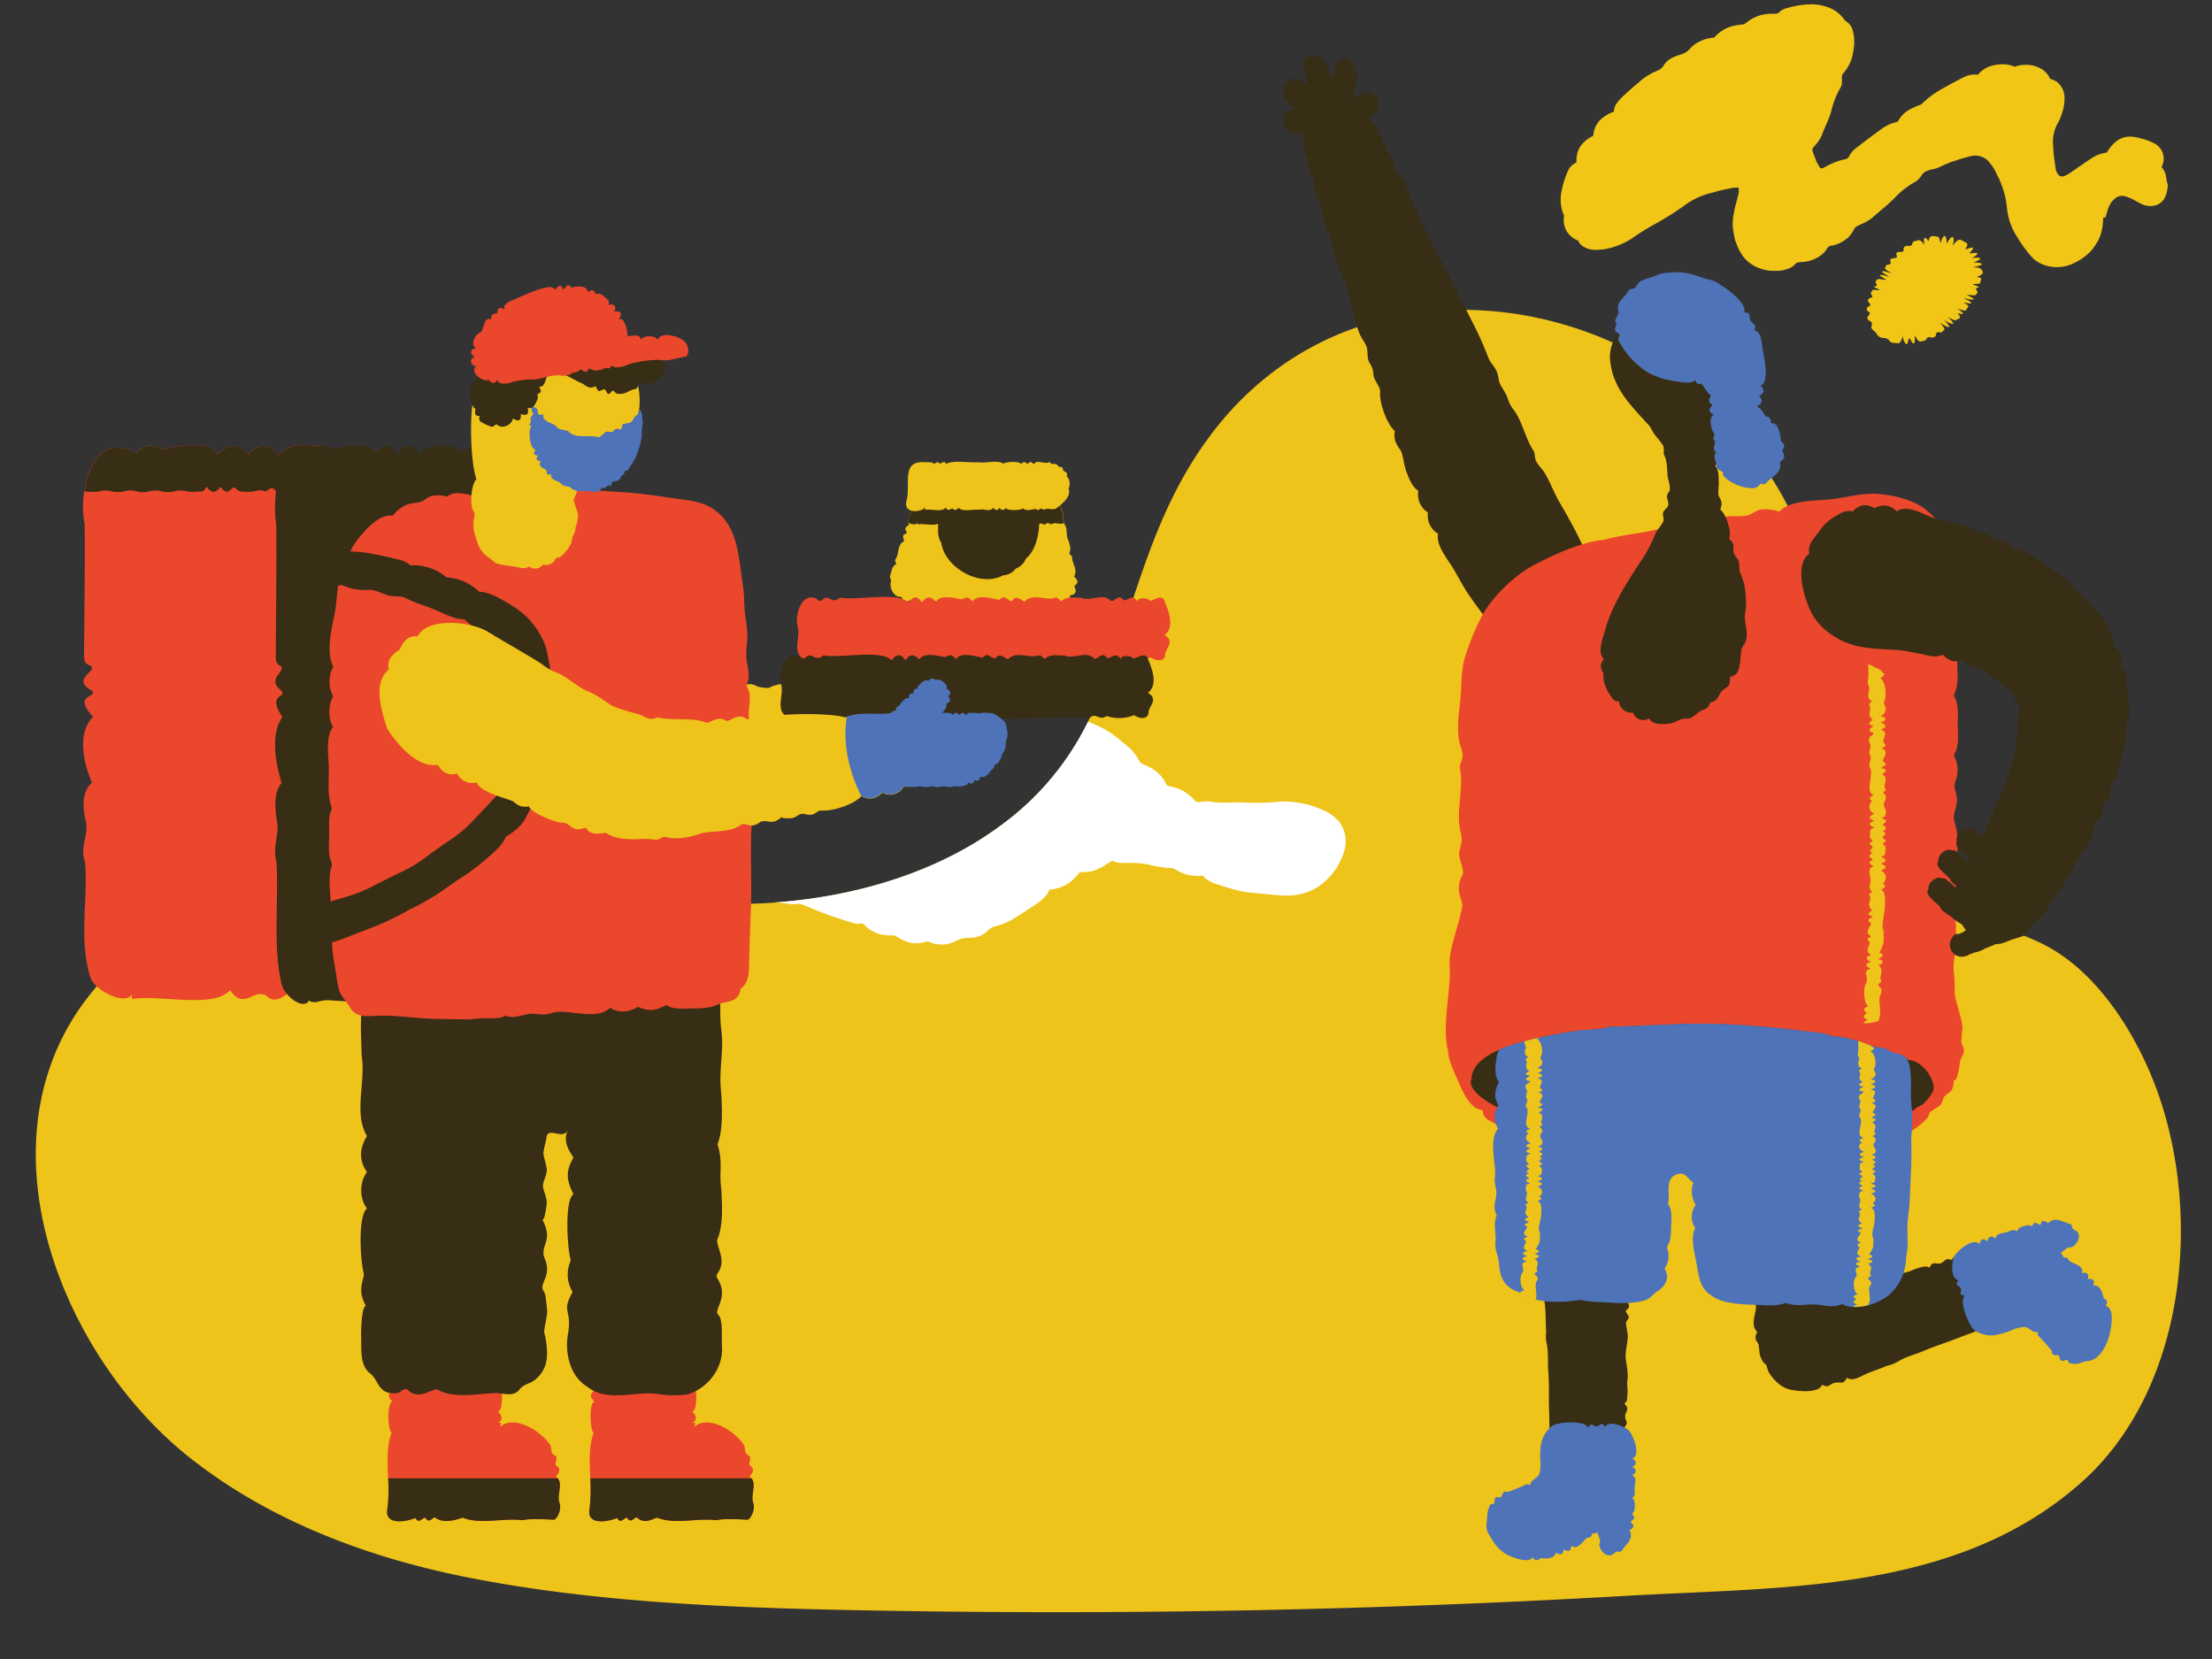 <svg xmlns="http://www.w3.org/2000/svg" xmlns:xlink="http://www.w3.org/1999/xlink" id="e456c019-ec18-4253-9e8d-44033cf5b484" width="800" height="600" x="0" y="0" data-name="Слой 1" version="1.1" viewBox="0 0 800 600"><rect x="0" y="0" width="800" height="600" fill="#333333" stroke="none"/><path fill="#f2c617" d="M783.31,63.41a13.68,13.68,0,0,0-.59-1.61,5.63,5.63,0,0,0-1-1.35,6.31,6.31,0,0,0,.6-4.64,6.21,6.21,0,0,0-3.07-3.9,20.6,20.6,0,0,0-4.09-1.61l-.51-.14-.51-.13-1-.27-1.19-.2a9.09,9.09,0,0,0-1.36-.14,8.49,8.49,0,0,0-2.9.41,8.11,8.11,0,0,0-2.39,1.34,14.92,14.92,0,0,0-3.32,4,13.1,13.1,0,0,0-5.8,2.22l-4.94,3.36-2.3,1.62A15.14,15.14,0,0,1,747,63.48a2.39,2.39,0,0,1-1.19.34,1.75,1.75,0,0,1-.85-.2,2.39,2.39,0,0,1-.85-.88,4.44,4.44,0,0,1-.6-1.48,3.88,3.88,0,0,1-.17-1L743.17,59l-.34-2.42c-.17-1.61-.26-3.23-.34-4.78a13,13,0,0,1,.34-3.69,13.78,13.78,0,0,1,1.45-3.64,18.31,18.31,0,0,0,1.62-4,15.21,15.21,0,0,0,.76-4.77,7.35,7.35,0,0,0-1.53-4.84,5.44,5.44,0,0,0-1.71-1.55,6.62,6.62,0,0,0-1-.47l-.51-.2-.51-.14-.34-.81-.51-.74a9.6,9.6,0,0,0-1.2-1.27,5.36,5.36,0,0,0-1.53-1,11.59,11.59,0,0,0-1.71-.74,12,12,0,0,0-7.5.2,9.46,9.46,0,0,0-1.79-.61l-1-.2s-.68-.06-1-.06a10.81,10.81,0,0,0-2,.06,16,16,0,0,0-2,.34,9.41,9.41,0,0,0-5.45,3.36,9.12,9.12,0,0,0-4.86.74c-2.81,1.41-5.54,2.89-8.18,4.37a34.19,34.19,0,0,0-7,5.18,2.58,2.58,0,0,1-1.45.81c-4.35,1.75-5.71,2.83-7.59,5.92a14.52,14.52,0,0,0-5.37,2.29c-3.32,2.35-6.47,4.77-9.63,7.19a8.28,8.28,0,0,0-2.38,2.76,2.29,2.29,0,0,1-1.79,1.35,21.71,21.71,0,0,0-4.35,1.41c-1.11.47-2.22,1.08-3.24,1.61-.85.41-1.19.27-1.53-.33l-.69-1.21a6.79,6.79,0,0,1-.59-1.28c-.43-1.28-1.62-3.63-1.11-4.24.34-.4.6-.81.94-1.14a6.42,6.42,0,0,0,.93-1.15,10.21,10.21,0,0,0,1.62-3c1.11-2.89,2.73-5.91,3.33-8.67a31.69,31.69,0,0,1,3.24-8c1.1-2-.09-3.76.85-5a15.27,15.27,0,0,0,3.07-5.11,24.41,24.41,0,0,0,.93-4.85,15.21,15.21,0,0,0-.34-5.24l-.25-.94a4.46,4.46,0,0,0-.43-.88,5.18,5.18,0,0,0-.59-.81l-.26-.33c-.09-.14-.26-.2-.34-.27A7,7,0,0,1,667,7.05a5.73,5.73,0,0,1-.51-.68,6.45,6.45,0,0,0-.68-.74,12.11,12.11,0,0,0-4.69-3,18.31,18.31,0,0,0-5.8-1.08,32.94,32.94,0,0,0-10,1.68,4.44,4.44,0,0,0-1.7,1.08c-.6.61-.94.67-2,.67a17.64,17.64,0,0,0-5.28.61,15.78,15.78,0,0,0-4.61,2.49,2.52,2.52,0,0,1-1.87.8,23.77,23.77,0,0,0-3.15.54,14.27,14.27,0,0,0-2.48.88,13.31,13.31,0,0,0-4.26,3.29,14.2,14.2,0,0,0-5.79,1.68,10.26,10.26,0,0,0-2.48,1.82,13.1,13.1,0,0,1-1.87,1.75,9.94,9.94,0,0,1-2.56,1.07,15.65,15.65,0,0,0-3.15,1.35,11.75,11.75,0,0,0-1.45,1.14,13.72,13.72,0,0,0-.94,1.21,4.69,4.69,0,0,1-2,1.82A25.69,25.69,0,0,0,596.48,27a19.57,19.57,0,0,0-2.89,2l-3,2.55c-1,.88-2,1.75-2.9,2.62a19.1,19.1,0,0,0-3,3.23,5.07,5.07,0,0,0-1,3,13.22,13.22,0,0,0-5.37,3.43,9.21,9.21,0,0,0-1.45,2.42,11.65,11.65,0,0,0-.68,2.89A11.73,11.73,0,0,0,571.51,53a10,10,0,0,0-1.36,5.78,5.9,5.9,0,0,0-3.07,3,35.13,35.13,0,0,0-2.39,7.67,14.72,14.72,0,0,0,.68,7.87,1.59,1.59,0,0,1,.26,1.21,7.82,7.82,0,0,0,.94,5A8,8,0,0,0,570.74,87a4.46,4.46,0,0,0,2,2.22,8,8,0,0,0,4.18,1.15,22.06,22.06,0,0,0,4.26-.41,22.76,22.76,0,0,0,3.67-1.07l1.7-.68,1.54-.74a20.46,20.46,0,0,0,2.64-1.61,96.62,96.62,0,0,1,8.78-5.38,103.15,103.15,0,0,0,9.63-6.12A26.68,26.68,0,0,1,618.05,70c.85-.21,1.79-.47,2.72-.74s1.88-.47,2.73-.68l1.37-.27.68-.13c.25-.07.42-.07.59-.13a8.6,8.6,0,0,1,1.88-.21h.43c.08,0,.08,0,.17.07a.91.91,0,0,1,.25.88,6.83,6.83,0,0,1-.25,1.88c-.17.67-.35,1.34-.52,2.08a38.11,38.11,0,0,0-1.1,4.78,17.23,17.23,0,0,0-.26,5.11c.09.88.26,1.68.43,2.56l.25,1.28.17.6.26.61a19.68,19.68,0,0,0,2.47,4.91,12.62,12.62,0,0,0,5,4,18.58,18.58,0,0,0,1.79.67,19,19,0,0,0,1.87.48,6,6,0,0,0,1,.13l1,.07h2a12.17,12.17,0,0,0,3.84-.81,5.55,5.55,0,0,0,2.3-1.48c.68-.74,1-.81,2.21-.87a12.7,12.7,0,0,0,5.54-1.42,11,11,0,0,0,2.22-1.48,8.77,8.77,0,0,0,1.62-1.88,2.18,2.18,0,0,1,2-1.21,12,12,0,0,0,4.94-2.29c2.39-1.68,2.73-4.1,3.84-4.64,2-1,3.92-1.61,6-3.43,2.56-2.29,5.46-4.51,7.67-6.79a29.35,29.35,0,0,1,7.59-5.92l.26-.2a7.69,7.69,0,0,0,1.87-1.95,4.09,4.09,0,0,1,1.54-1.55c1.53-.81,3.32-.74,5.36-1.75.86-.47,1.79-.81,2.73-1.21a24.46,24.46,0,0,1,2.82-1,48.65,48.65,0,0,1,5.28-1.55,6.5,6.5,0,0,1,6.56,1.82,15.53,15.53,0,0,1,1.37,1.75,16.75,16.75,0,0,1,1.19,2c.34.67.68,1.48,1.11,2.22a20.91,20.91,0,0,1,.93,2.28,29.77,29.77,0,0,1,2,8.07,27.91,27.91,0,0,0,1,5.18,23.27,23.27,0,0,0,2.21,5c.94,1.48,1.79,2.89,2.73,4.24l.77,1,.77,1a25.37,25.37,0,0,0,1.87,2.16,9.74,9.74,0,0,0,2.81,2,12.48,12.48,0,0,0,3.92,1.22,14.08,14.08,0,0,0,4.1,0,16.23,16.23,0,0,0,3.49-1,21.33,21.33,0,0,0,5.71-3.64,3.58,3.58,0,0,1,.6-.53,3.58,3.58,0,0,0,.51-.54l.51-.61.43-.6c.59-.81,1.1-1.62,1.62-2.49a16.74,16.74,0,0,0,1.53-4.84c.17-1.22.26-2.49.34-3.64l.77.14c.08-.34.25-.68.34-1.08a13.26,13.26,0,0,1,1.62-4.17,7,7,0,0,1,1.28-1.48,4.18,4.18,0,0,1,1.36-.87,2.93,2.93,0,0,1,1.36-.27,5.22,5.22,0,0,1,1.79.33c.69.27,1.37.54,2.05.88s1.45.81,2.39,1.28L775,74a7.16,7.16,0,0,0,2,.47,5,5,0,0,0,1.44,0,6.58,6.58,0,0,0,1.71-.4,5.41,5.41,0,0,0,2.21-1.68,5.51,5.51,0,0,0,.86-1.55,7.67,7.67,0,0,0,.42-1.34c.17-.81.26-1.62.43-2.36a25.39,25.39,0,0,1-.77-3.77Zm-68.78,33.3c-1-.07-.94-.13-.09-.27,1.54-.34,2.31-.67,2.31-.94s-.69-.47-2.13-.54c-.6,0-.86,0-.26-.27,1.36-.6,2-1.07,1.79-1.28s-1.28-.33-3.07-.06c1.28-.68,2.3-1.35,2-1.75s-2.22.13-2.65,0c-.17-.07.17-.41.52-.81s.76-.87.59-1.14-.94-.07-1.62.2-1.19.47-.93,0a4.28,4.28,0,0,0,.51-1.28.69.69,0,0,0-.34-.74l-.86-.47-.85-.47c-.68-.4-1.7-.27-3.24,2,.51-2,.43-3,0-3.16s-1.28.67-2.13,2.48a9.28,9.28,0,0,0-.25-2.15c-.17-.47-.35-.74-.52-.74-.42,0-1,.88-1.53,2.76-.17-1.21-.51-2.56-.94-2.49a2.1,2.1,0,0,1-.93-.13,4.3,4.3,0,0,0-.94-.07c-.6,0-1.2.34-1.37,1.48,0,.2-.08.34-.25.13-.68-.94-1.2-1.14-1.37-.87a.52.52,0,0,0-.08.34,1.1,1.1,0,0,0-.09.53,5.38,5.38,0,0,0,.26,1.62c-.94-1.21-1.79-2-2.22-1.75a10.81,10.81,0,0,1-1.36.34,1.12,1.12,0,0,0-.85.8c-.09.81-.68,1-1.62.94a1.34,1.34,0,0,0-1.54.74.38.38,0,0,0,0,.41c.09.8-.25,1.07-1.27,1s-1.62.33-1.28,1.21-.17,1-1.11,1.07-1.36.47-1.11,1.21,0,1.08-.94,1.15-.68.74-1,1.14c-.17.2.17.67,1.62,1.48.94.54.77.54-.17.2-3.07-.94-3.41-.47-.68,1.08.94.54.68.47-.26.2-1.53-.47-2.13-.47-2.38-.27s2.81,1.75,2.13,1.68c-1.2-.13-2.9-.53-3.07-.2s-.94.74-.51,1.35.59,1.14-.69,1.21c-.17.27,2.22,1.14,2.05,1.28s-2.56-.27-2.64.06c-.09.54-.94.94-.34,1.62s.42.87-.43,1.21c-.6.13-1,.74-.77,1.21a1.08,1.08,0,0,0,.34.47,1,1,0,0,1,.43.74,1,1,0,0,1-.6.67,1,1,0,0,0-.59,1.35,1.81,1.81,0,0,0,.42.4c.86.54.69,1,.09,1.62a1,1,0,0,0-.34.94,1.61,1.61,0,0,0,.77.87,1.45,1.45,0,0,1,.85.81,1.77,1.77,0,0,1-.17,1.14,1.11,1.11,0,0,0,.25,1,10.31,10.31,0,0,0,.86.88.49.49,0,0,0,.42.2h-.08c0,.06,0,.06.08.13a12,12,0,0,0,.94,1.28,2.89,2.89,0,0,0,1.62.74,3.82,3.82,0,0,1,1.53.27,2.37,2.37,0,0,1,1,.87,1.49,1.49,0,0,0,1.19.61c.25,0,.51.07.68.07a2.57,2.57,0,0,1,.68.06,1.09,1.09,0,0,0,1.2-.33,5.11,5.11,0,0,0,.93-2.36,5.87,5.87,0,0,0,1,2.83c.34.4.76.2.93-.61.34-1.68.43-1.68,1.28-.13s1.45.47,1.11-2.29c.77,1.41,1.53,2.42,2.05,2.29.76-.2,1.7-.07,2.13-.81s.76-.87,1.62-.67a1.91,1.91,0,0,0,1.36-.14,1.11,1.11,0,0,0,.6-.94c.08-.67.34-1,1.27-.74s.94-.47,1.45-.67.51-.88-1.36-2.83c2,1.28,3.07,1.75,3.32,1.55s-.34-1.08-1.87-2.55c2,1.21,3.15,1.61,3.32,1.34s-.51-1.21-2-2.49c1.19.67,2.72,1.48,2.89,1.28s1-.4,1.37-.67.42-.74-.43-1.68c-.25-.21,0-.21.26-.14,2.13.54,2.13.14-.43-1.75,1.37.47,2.73.94,2.9.67l1-1.41c.09-.2-.25-.54-1-1s-.77-.53.09-.33c2.55.54,2.64.06.08-1.28-.94-.47-.77-.47.26-.2,1.53.4,2.21.33,2.47.13s-2.9-1.68-2.3-1.61c1.53.2,3.06.4,3.15,0s1-.74.34-1.42-.34-1,.6-1.21c.76-.2-2.81-1.14-1.88-1.21,1.11-.06,2.47-.06,2.47-.4a8.07,8.07,0,0,1,.35-1.41c.08-.2-.09-.34-.86-.61-.93-.27-.51-.33-.08-.47,1-.34,1.53-.81,1.53-1.28a2,2,0,0,0-1-1.48,3.89,3.89,0,0,0-1.62-.4Z"/><path fill="#efc41a" d="M752.49,536.36c-45,39.72-107.2,37.51-163.49,40.75q-95.18,5.48-190.54,5.92-41.94.19-83.88-.59c-47.6-.89-97.28-2.56-144.21-11.71C145,565.79,120,557.89,97.28,545.81a188.58,188.58,0,0,1-28.44-18.46C19.71,488.6-11.42,405.82,37.71,353.72c15.39-16.33,36.53-26.44,58.38-31.56,54.33-12.74,110.33,3.33,165,4.72,6.21.16,12.54,0,18.91-.44,29.47-2.09,59.73-11,83-28.66A101.66,101.66,0,0,0,393.5,261q1.11-2.3,2.13-4.68c7.68-18.05,12.63-36.3,19.06-54q.82-2.31,1.7-4.59c5.12-13.45,11.32-26.57,20.43-39A116.57,116.57,0,0,1,454.89,139c65-56.1,174.4-19.7,199.93,64.39,8.52,28,11.21,57.88,22.68,84.85,5.73,13.45,14.21,26.1,25.24,35.78,11.78,10.34,24.75,11.26,37.72,18.27,20.16,10.9,34.39,35.51,41.17,56.48C796.12,443.61,789.44,503.76,752.49,536.36Z"/><path fill="#fff" d="M486.65,303.24v1.94a10.72,10.72,0,0,1-.31,1.84,8.12,8.12,0,0,1-.51,1.73l-.61,1.64-.71,1.43a14.34,14.34,0,0,1-1.53,2.65l-.92,1.23-1,1.22a26.2,26.2,0,0,1-4.8,4.08,19.61,19.61,0,0,1-6.33,2.45,28.16,28.16,0,0,1-6.53.41l-10.93-1c-4.18-.41-8.57-1.84-12.66-3.16a10.25,10.25,0,0,1-4.79-3,15.07,15.07,0,0,1-10.21-2.45,2.78,2.78,0,0,0-1.33-.31,42.67,42.67,0,0,1-8.37-1.33,40.55,40.55,0,0,0-8.58-.51,8.72,8.72,0,0,1-4.28-.81c-.62.4-1.64,1-1.64,1l-1.43.92a21.11,21.11,0,0,1-2.65,1.32,8.4,8.4,0,0,1-2.76.72c-1,.1-2.14.2-3.26.2-3.17,4-6.13,5.82-11,6.33-.61,2.14-3,4.08-5.92,6l-3.47,2.25-3.57,2.25a23.06,23.06,0,0,1-6.74,2.75,5.12,5.12,0,0,0-2.55,1.53,7.23,7.23,0,0,1-1.33,1.13,7.86,7.86,0,0,1-1.84.91,10.47,10.47,0,0,1-3.57.62,7,7,0,0,0-2.86.3,21.25,21.25,0,0,0-2.66,1.13,10.55,10.55,0,0,1-3.36.92,12.8,12.8,0,0,1-3.47-.21,12.51,12.51,0,0,1-2.56-.92c-4.59,1.23-7.14.92-11.12-1.63a3,3,0,0,0-2.05-.51,13.51,13.51,0,0,1-5.3-.82,11.83,11.83,0,0,1-4.29-2.75,1.8,1.8,0,0,0-1.94-.72,4.69,4.69,0,0,1-2-.1,151.26,151.26,0,0,1-17.66-6.33l-1.54-.61a3.59,3.59,0,0,0-1.53,0,12.82,12.82,0,0,1-3.47-.21l-2.65-.3-2-.08c29.47-2.09,59.73-11,83-28.66A101.66,101.66,0,0,0,393.5,261c1.73.7,3.44,1.43,5.15,2.29,3.47,1.73,6.43,4.38,9.39,6.83,2.35,1.94,3.07,3.68,4.39,5.62.72,1,3.58,1.33,5.72,3.27a12.9,12.9,0,0,1,3.37,4.08c.31.82.61,1.12,1.74,1.33a15.18,15.18,0,0,1,8.67,4.9,1.84,1.84,0,0,0,2,.71,15.73,15.73,0,0,1,5.31.1,31.77,31.77,0,0,0,5.41.11c1.84,0,3.78-.11,5.62,0a82.57,82.57,0,0,0,11.23-.21,30.27,30.27,0,0,1,6,0,44.18,44.18,0,0,1,6.13,1.12,54.11,54.11,0,0,1,5.61,2.15,16.45,16.45,0,0,1,5.31,4.18,16.7,16.7,0,0,1,1,1.74,13.79,13.79,0,0,1,.71,1.94A13.07,13.07,0,0,1,486.65,303.24Z"/><path fill="#ea472c" d="M139.49,171c1,.22,2.15-1.85,3.52-7.87-.34.38-.7.82-1.08,1.31a4.36,4.36,0,0,0-2.22-2.56c-3,.77-7.1,2.74-9.29.62a8.26,8.26,0,0,0-1.12-.6c-1,.24-1.9.49-2.62.71a6.74,6.74,0,0,0-1.25-.92c-1.47.54-2.69,1.57-4.45,1.48l-.3-.13c-5.68-2.45-16.34-3.79-20,1.6-3.76-4.53-7.06-4.54-10.95-.25-4-4.26-6.61-4.25-11.06,0-2.4-5.37-15.13-3-20.51-1.83-3.46-2.38-6.45-1.51-9,1.39-11.6-6.56-17.13,3.69-18.68,13.72a32.44,32.44,0,0,0,.14,11.89c.17,15.88-.12,31.46-.22,47.48,0,2.77.64,2.93,2.55,3.89,2.13,2-7.25,4.61.12,8.74,3,2.82-7.28.92.55,9.59-6,6.32-3.26,16.93-.37,23.79-3.44,3.09-3.4,7.93-2.49,12.92,1.91,5.78-2.23,9.86,0,15.75,1.14,14.1-2.42,28,2,42,1.83,4.72,12.54,9.9,14.84,6,0,1,.1,1.69.38,1.54,10.06-1.51,29.77,3.58,35.23-3.22,5.11,7.93,9-1.54,13.65,2.56,2.21,1.86,5,.76,8.31-2.31,3.79,5.45,14,2.72,20.33,2.89a6,6,0,0,0,.63-.08c5.68-1,2.37-10.34,4.75-14.77-3.14-8.4,6.07-18.55-2.6-24.8,5.68-3,5.82-5.87.68-8.87,5.85-2.52,5.28-6.67.54-9,7.16-2,4.33-12.32,3.68-16.95,2.53-3,2.32-4.36-1.26-7.15,6.63-2.16,3-13.79,2.51-17.34,6.32-4-2.49-6.32-.08-8.5,5.41-2.09.63-6-.13-8.06,7.55-5.05,1.46-13.49,4.48-19.95.84-2.15-3.22-3.22-2.18-4.36,4.2-3.31,2.69-8,3.36-12.3-3.06-5.84,5.2-14.24-1.12-19.64-1.64-2.71,6.92-3.81,1-8.5a4.85,4.85,0,0,1,1.51-3.27,4.79,4.79,0,0,0,.75-1,2.31,2.31,0,0,0,0-2.24A14.11,14.11,0,0,0,139.49,171ZM47.63,355.69s0,.05,0,.14A.74.74,0,0,0,47.63,355.69Z"/><path fill="#382d15" d="M180.8,171c.76.23,1.63-1.93,2.67-8.23-.66-3.76-6.85,3.08-9.41-.27-3.51-3-4.56.84-7,.67-4.16-2.53-12.32-4-15.06,1.47-2.79-4.53-5.24-4.54-8.13-.25-2.64-3.78-4.46-4.2-7.14-1.26-.34.38-.7.82-1.08,1.31a4.32,4.32,0,0,0-2.22-2.56c-2.71-1.4-7.11-.77-10.4,0-1,.24-1.9.49-2.63.71a6.14,6.14,0,0,0-1.25-.92c-1.75-1-3.33-.35-4.75,1.35-.23.29-.47.61-.7,1-12.53-9.51-15.52,16.37-13.78,25.61.12,15.88-.1,31.46-.17,47.48,0,2.77.47,2.93,1.9,3.89,1.58,2-5.39,4.61.09,8.74,2.22,2.82-5.41.92.4,9.59-4.46,6.32-2.43,16.93-.27,23.79C99.3,286.16,99.32,291,100,296c1.42,5.78-1.66,9.86,0,15.75.86,14.1-1.42,30.33,1.87,44.31,1.37,4.73,8.3,9.49,10,5.6,0,1,2.81.81,3,.66a12.23,12.23,0,0,1,4.84-.52c7.39.49,16.26,1.34,19.26-3.69,3.8,7.93,6.65-1.54,10.14,2.56,1.65,1.86,3.68.76,6.18-2.31,2.82,5.45,10.36,2.72,15.11,2.89,4.86-.41,2.15-10.27,4-14.85-2.33-8.4,4.52-18.55-1.93-24.8,4.22-3,4.33-5.87.5-8.87,4.35-2.52,3.93-6.67.41-9,5.33-2,3.22-12.32,2.74-16.95,1.88-3,1.71-4.36-.94-7.15,4.93-2.16,2.22-13.79,1.85-17.34,4.7-4-1.84-6.32-.05-8.5,4-2.09.46-6-.1-8.06,5.62-5.05,1.09-13.49,3.33-19.95.62-2.15-2.4-3.22-1.62-4.36,3.12-3.31,2-8,2.5-12.3-2.28-5.84,3.87-14.24-.83-19.64-1.23-2.71,5.13-3.81.76-8.5C181.11,176.53,185.31,177.74,180.8,171ZM112.54,355.69s0,.05,0,.14Z"/><path fill="#ea472c" d="M200.26,549.62c-.53,0-8.36-.57-11.33.18-6.9-.88-15.3,1.67-21.67-.94-2.9,1.09-7.29,2.17-10-.12-.91.32-2.34,2.25-3.34.25-1-.54-2.32,2.55-3.7,0-2.45,1.1-11.31,3.18-10.11-3.28a58.52,58.52,0,0,0,.25-11.05c-.24-5.87-.58-11.75,1.29-16.5-1.39-.65-1.84-11.16.31-11.2-1.77-1.72-1.77-2.71,0-4.2-1.77-1.5-1.75-2.75.15-4.15-3.62-2.69.47-7.33-.16-10.59,2-.91,1.57-5.65,3.87-4.9-.44-3,1.64-2.26,2.87-3.34.34-2.87,2.47-1.08,3.48-1.9,4.2-5.29,14.47-.05,19.07,1.9,1.93.82,4,2.16,4.15,4.55,3.74.6,1.86,1.38,3.07,3.41,1.52.13,2.23,1.36,1.76,3.07,1.16,1.77,2.5,7.2.21,8.69,1.35,1.06,1.81,10.75-.41,11.18,1.67.91,1.91,3.23,0,3.93a4.37,4.37,0,0,0,1.33-.11s-.37.36-.34,1.46c4.9-4.35,14.8,1.51,18.1,6.85.52,2-.08,2.77,1.85,3.71,1.09,1.41-1.11,2.89.76,3.94,1.12,1,.34,2.64-.75,3.49a3.86,3.86,0,0,1,.78.71c1.79,2.24-.3,5.91.53,8.7C203.35,545.55,201.5,549.52,200.26,549.62Z"/><path fill="#382d15" d="M200.26,549.62c-.53,0-8.36-.57-11.33.18-6.9-.88-15.3,1.67-21.67-.94-2.9,1.09-7.29,2.17-10-.12-.91.32-2.34,2.25-3.34.25-1-.54-2.32,2.55-3.7,0-2.45,1.1-11.31,3.18-10.11-3.28a58.52,58.52,0,0,0,.25-11.05h61.38c1.79,2.24-.3,5.91.53,8.7C203.35,545.55,201.5,549.52,200.26,549.62Z"/><path fill="#ea472c" d="M270.3,549.62c-.52,0-8.27-.57-11.21.18-6.83-.88-15.15,1.67-21.46-.94-2.87,1.09-4.8,2.17-7.43-.12-.91.32-2.33,2.25-3.32.25-1-.54-2.29,2.55-3.66,0-2.43,1.1-11.2,3.18-10-3.28a60.25,60.25,0,0,0,.25-11.05c-.24-5.87-.57-11.75,1.27-16.5-1.37-.65-1.82-11.16.31-11.2-1.76-1.72-1.76-2.71,0-4.2-1.75-1.5-1.73-2.75.15-4.15-3.58-2.69.46-7.33-.16-10.59,1.94-.91,1.55-5.65,3.83-4.9-.43-3,1.63-2.26,2.85-3.34.33-2.87,2.44-1.08,3.45-1.9,4.15-5.29,11.89-.05,16.46,1.9,1.9.82,3.93,2.16,4.1,4.55,3.7.6,1.84,1.38,3,3.41,1.5.13,2.21,1.36,1.74,3.07,1.16,1.77,2.48,7.2.21,8.69,1.34,1.06,1.79,10.75-.4,11.18,1.65.91,1.89,3.23,0,3.93a4.4,4.4,0,0,0,1.32-.11s-.37.36-.34,1.46c4.85-4.35,14.66,1.51,17.92,6.85.51,2-.08,2.77,1.83,3.71,1.08,1.41-1.09,2.89.76,3.94,1.1,1,.34,2.64-.74,3.49a3.73,3.73,0,0,1,.76.71c1.78,2.24-.29,5.91.53,8.7C273.37,545.55,271.54,549.52,270.3,549.62Z"/><path fill="#382d15" d="M270.3,549.62c-.52,0-8.27-.57-11.21.18-6.83-.88-15.15,1.67-21.46-.94-2.87,1.09-4.8,2.17-7.43-.12-.91.32-2.33,2.25-3.32.25-1-.54-2.29,2.55-3.66,0-2.43,1.1-11.2,3.18-10-3.28a60.25,60.25,0,0,0,.25-11.05h58.35c1.78,2.24-.29,5.91.53,8.7C273.37,545.55,271.54,549.52,270.3,549.62Z"/><path fill="#efc41a" d="M339.55,262.43c-.26,2.38,0,2.82-1.51,4.92-1.07,2-5.68,6.67-7.45,5.25A5.64,5.64,0,0,1,322.8,275c-2.36,2.28-4.62,2.71-7.54,1.31l-.09-.05c-2.56,3-10.41,5.48-14.33,5.19-1.2-.21-2.17,1.28-3.7,1.49s-2.74-.56-3.8-.25-1.83,1.26-3.33,1.51c-2.51.11-3.72,0-3.57-.44-3.77,3.26-4.71.83-7.64,1.72-3.7,2.94-5.27,0-7.19,1.13-3.85,2.92-9.94,2-14.35,3.09-3.94,1.45-9,2.43-13.07,1.27-1.05-.28-1.75,1.22-3.7,1a27,27,0,0,0-6.42-.15c-3.87.07-8.14-.13-11.14-2.3-1.92,0-5.21,1.13-6.93-1.26-.38-.53-.63-.64-1.34-.4-4,1.41-4.87-1.95-7.32-2-2.81.08-11.66-3.7-12.32-5.88-2.6.29-3.68-.06-5.83-1.92-3.07-1.21-12.08-3.42-13.09-6.83a6.05,6.05,0,0,1-7.09-3.14c-2.94.76-5.23-.24-7-3.14-7.54,1-14.57-7.29-18.31-13.16-2-6.31-5.33-16.36.54-21.32-.65-3.52,1.34-5.59,3.94-7.18,1.17-2.63,3.05-5.38,6.53-4.83,3.71-7.26,20.35-5.33,26-1.28,6.08,3.62,12.52,7.28,18.53,10.95a22.66,22.66,0,0,0,5.6,3.33c4.46,1.7,7.21,5.1,11.7,6.91,3.42,1.36,6,3.7,8.8,5.28a101.35,101.35,0,0,0,9.82,3.07c2.91,1.39,3.61,2.07,6.33.95,5.45,1.41,12.62-.16,17.78,2,1.94-.46,4.47-2.53,6.87-.83,1.68.86,3.54-3,7.63-.65.48.33,4.21.92,4.67.44,4.26-2.85,27.36-2.5,30.88-.85l.69-.23c6-2,11.23-.38,17-1.42a40.66,40.66,0,0,1,7.16,1.09c2.91.87,4.8,2.58,4.65,6.47a13.6,13.6,0,0,1-.2,1.79,5.37,5.37,0,0,1,1.65,3.08A5.88,5.88,0,0,1,339.55,262.43Z"/><path fill="#efc41a" d="M388.87,214.27c-.32,1.18-2.15.66-1.91,1.49.26,2.24-3.5,3.27-5.27,2.91s-3.29.6-4.9,0c-1.8-.63-3.77.61-5.58-.09s-3.8.54-5.56-.09a4.5,4.5,0,0,0-2.55-.05c-1.78.09-3.51.52-4.44-1-.76,1-1.61,1.32-2.59.45-1.35.41-5.46,1.13-5.86-.75-1.29,1.51-2,1.5-3.16-.05-1.14,1.52-2.08,1.5-3.13-.14-1,1.92-4.32,1.37-5.81.43-.45-.35-1,.72-1.59.66s-1-.89-1.48-.81-.84.75-1.45.73c-1-.31-1.48-.61-1.38-.91-1.87,2.14-2-.18-3.28.18-2.75,1.53-2.3-1.6-3.36-1.39-2.21.2-3.92-3.21-3.39-5.28.08-.49.18-.76-.06-1.09-.52-.89.06-2,.29-2.82a3.73,3.73,0,0,1,1.63-2.65c.39-.31-.63-1-.19-1.67,1.43-2,.54-5.39,3.09-6.54.05-.91-1.11-2.28.72-2.79,1.06-.33-1.5-1.82.77-2.94.35-.17.37-.26.15-.61a1.67,1.67,0,0,1-.07-.41c-.16-1.58,1-4.73,2.24-4.77-1.07-1.55-.16-1.8.49-2.95-.69-2.06,2.34-6.15,4.21-4.75a1.82,1.82,0,0,1,3.43-.84c1-1.56,2-1.58,3.1,0,1.64-2.61,4.6-.3,7-1.08,2.06-.62,3.56.52,5.57,0,1.74-.1,3.62-.63,4.5,1,2.16-2.86,2.42.81,4-.83.66-.69,1.6-.23,2.33.92,1-1.79,2.86-1.22,4.49-1.14,1.86.55,3.72-.47,5.68,0v2h0c0-.66,0-1.31,0-2,3.43-.4,6.24,2.73,7.6,5.56.45,1.58-.08,2.83.78,4.23s.43,3.13.9,4.7a3.84,3.84,0,0,0,.34.79c1.06,1.91.23,3.63,1.21,5.51a16,16,0,0,1,.76,3.1c-.22,1.66-.92,1.55.6,2.7-.24,2.43,2.27,4.89.7,7.2.81,1.1,2.08,1.86.45,3.26C388,212.1,389.56,213.34,388.87,214.27Z"/><path fill="#382d15" d="M384.76,189.21c-1.7.64-3.12-.52-4.62.45-2.44-1.41-1.41.92-3.46-.37-1,.15-4.31,1-5-.27-.27.8-7.08,1.08-7-.15a1.45,1.45,0,0,1-2.59,0c-.8,1.08-1.63,1.09-2.56,0-1.35,1.78-3.8.2-5.76.74-2.61-.28-6.44.9-8.3-.69-.8.75-1.44,1-2,.56-1.11-1-2,1.31-3.23-.63-2,1.78-5.59.34-8.31.79-.18.09,0-1.41-.09-1.37.24,1.74-1.52,1.6-3.39.82-.16-1.58,1-4.73,2.24-4.77-1.07-1.55-.16-1.8.49-2.95-.69-2.06,2.34-6.15,4.21-4.75a1.82,1.82,0,0,1,3.43-.84c1-1.56,2-1.58,3.1,0,1.64-2.61,4.6-.3,7-1.08,2.06-.62,3.56.52,5.57,0,1.74-.1,3.62-.63,4.5,1,2.16-2.86,2.42.81,4-.83.66-.69,1.6-.23,2.33.92,1-1.79,2.86-1.22,4.49-1.14,1.86.55,3.72-.47,5.68,0v0c3.43-.4,6.24,2.73,7.6,5.56.45,1.58-.08,2.83.78,4.23S384.29,187.64,384.76,189.21Z"/><path fill="#ea472c" d="M288.5,226.7c-1.22-4.46,1.52-12.67,6.79-10.15,1,1.06,1.49,1,2.49,0,2.37-1.51,2.9,2.19,6.08-.41,6.25,1.17,20.77-2.26,24.66,1.78,1.78-2.47,3.39-2.44,4.91,0,1.54-2.57,3.82-2.19,5,0,1.27-3.18,6.91-1.58,9.45-1.14,1.74-1,2.46-.91,3.91.79,1.39-2.9,7.66-.94,9.64-.59,2-2.6,3.37,1.08,4.69.3,1.28-2.38,3.32-.1,4.44.31,3-3.25,7.46-.24,11.13-1.41,1.2-.31,1.69,1.56,2.35,1.13,1.94-1.8,4.48-1,6.87-1.14,3.15,1.57,8-1.91,10.82,1.12,1.46.48,2.74-2.8,4.67-.21,1.89.12,3-2.43,5,.43-.18-1.43,3.61-1.49,4.48-.21,1.52-.18,3.62-2.09,5-.56,1.57,3.62,4.28,10.06.26,12.94,4.21,2.43.07,4.94.25,7.26-.31,2.65-3.7,2-5.23.8a14,14,0,0,1-9.92.31c-2.77,2-3.62-1.49-6.22.72-13-1.12-30.29,1.93-42-1.14-1.37-.6-2.91,3.06-4.83-.06-2.18-.64-.69,3.1-5.3-.25-3.54,2.74-9.35,1.46-13.21.17-6.67,2.75-17,.58-24.56,1.14-6.61-.86-13.93,1.52-20.29-.8C286.69,234.86,289.58,230.2,288.5,226.7Z"/><path fill="#382d15" d="M282.49,247.58c-1.22-4.45,1.52-12.66,6.79-10.15,1.05,1.07,1.49,1,2.49,0,2.37-1.51,2.9,2.19,6.08-.41,6.25,1.17,20.77-2.25,24.66,1.79,1.79-2.47,3.39-2.45,4.91,0,1.54-2.57,3.82-2.18,5,0,1.27-3.18,6.91-1.58,9.45-1.14,1.74-1.05,2.47-.91,3.91.79,1.39-2.9,7.66-.95,9.64-.59,2-2.6,3.37,1.07,4.69.29,1.28-2.37,3.32-.09,4.44.32,3-3.25,7.46-.25,11.13-1.41,1.2-.31,1.69,1.56,2.35,1.12,1.94-1.79,4.48-1,6.88-1.13,3.14,1.56,8-1.92,10.81,1.11,1.46.49,2.74-2.8,4.67-.2,1.89.11,3-2.43,5,.43-.18-1.43,3.61-1.5,4.48-.22,1.52-.17,3.62-2.08,5-.55,1.57,3.61,4.28,10.06.26,12.93,4.22,2.43.08,5,.25,7.26-.31,2.66-3.7,2-5.22.81a14,14,0,0,1-9.93.31c-2.77,2-3.62-1.49-6.22.71-13-1.11-30.29,1.93-42-1.14-1.37-.6-2.91,3.06-4.83-.06-2.18-.64-.69,3.1-5.3-.24-3.54,2.74-9.35,1.46-13.21.16-6.67,2.75-17,.59-24.56,1.15-6.61-.86-13.93,1.51-20.29-.81C280.69,255.74,283.57,251.09,282.49,247.58Z"/><path fill="#382d15" d="M261.12,487.06c-.26-3.21.53-10.13-1.45-11.64-1.58-1.91,4-6.34-.06-12.79-.64-1.12-.53-1.48.06-2.29,2.89-4.45.08-8-.35-11.73,2.31-5.33,1.86-12.11,1.56-18.54-.91-6.27.67-9.79-1.37-16.24,1.94-5.12,1.72-11.91,1.31-18.89-1-8.44,1.17-14.48,0-23-.48-3.65-.21-6.29-.41-9.71-.74-16.13-17.93-19.12-29.2-17.48-6.73,1-13.44-.85-20.6-.16a9.83,9.83,0,0,1-1.92,0c-7.06-.85-13.71,1.13-20.47.05-5.45-.05-12.28-1.61-16.47,2.3-2.67-2.35-6.12-3.27-8.54-1.86-5.53,3.27-6.9-4.09-14.53,1.7-4-3.1-8.17-.4-12,3.08-7.45,8.17-6.15,20.76-5.89,31.76,1.57,9.76-3,21,1.93,29.25-2.87,4.72-2.84,8.95,0,13-3,4.07-2.52,10.09,0,13.14-3.34,2.92-2.39,18.52-1.24,23.28a2.66,2.66,0,0,1-.08,1.7c-1.21,4.62-1,6.53.92,10.36-1.58-.17-1.85,9.71-1.66,12.32-.05,4.1-.24,9.5,3.18,12,3.33,2.68,2.8,7.66,9.32,7.18,1.64.16,3.12-2.57,4.49-1,3.69,3.27,7.26.14,10.3-.41,6.17,3.53,14.24,1.63,21.12,1.39,2.91-.09,6.33,1.56,8.69-1.12,1.61-2.24,3.67-2.06,5.63-3.59,5.23-4.31,4.91-9.53,3.76-16.05-.47-1-.33-2-.06-3.5,1.17-6.46.89-4.47.19-10.93-.29-1.08-.58-1.71-.86-1.88-1.33-3.26,3.61-5.24.23-12.48-.74-4.72,3.39-5.58-.5-13.27.54.4,1.08-1.58,1.59-5.82,0-2.58-1.17-4.17-1.34-6s1.29-3.65,1.38-6.27c-1.32-7-1.84-4-.19-11,.15-5.11,5.87.74,7.81-3.21-1.63,3.31-.42,6.42,2,9.92-2.73,4.81-2.72,7.93,0,13.26-3.19,2.08-2.27,18.72-1.19,23a2.29,2.29,0,0,1,0,1.53,12,12,0,0,0,.89,10.82c-4.23,7.59-.18,6-1.65,15-1.33,7.31.89,15.52,6.72,19.14,7.83,6.25,17.91,1.33,26.56,2.89a35.82,35.82,0,0,0,9.65.07C255.26,502.56,261.59,495.49,261.12,487.06Z"/><path fill="#ea472c" fill-rule="evenodd" d="M272.19,293.88c.31-4.18-.13-8.35-.25-12.52s.09-8.39.06-12.58c0-3.44-1.1-6.59-1.23-9.94-.13-3.52,1.25-6.61-.38-10a1.74,1.74,0,0,1-.06-1.93c1.09-3-.14-5.89-.39-8.89-.23-2.8.38-5.58.34-8.39s-.59-5.46-.89-8.19c-.35-3.13-.16-6.32-.67-9.44-1.64-10-1.5-21.2-10.27-27.59-4.3-3.12-9.61-3.49-14.6-4.18-5.62-.79-11.2-1.69-16.86-2.1s-11.29-.79-17-1-11.63-.84-17.39.05l.06,1.73c-5.29.23-10.56.84-15.84,1.22-3.86.27-12.15-3.74-15.05-.48-2.76-.9-5.87-.64-7.78.77-1.76,1.65-4.17,1.27-6.26,1.92a12.13,12.13,0,0,0-5.64,4.12c-4.62-.38-8.34,3.53-11.27,6.85-3.6,4.08-4.64,7.11-6.89,12.23s-1.88,12.15-3.15,17.67c-1,4.45-2.88,13.68-.19,17.8a11.49,11.49,0,0,0-.12,10.86c-1.91,3.35-1.67,8.36-.06,10.93-2.63,4-1.69,9.42-1.52,14,.2,5.13-.74,10.66,1.17,15.54-1.41,2.9-1,6.23-1,9.38s-.52,6.72.68,9.84a2.6,2.6,0,0,1,.06,2.18c-1.19,4.08-.28,8.85-.21,13.05a51.35,51.35,0,0,0,.66,5.4,52.5,52.5,0,0,1-.16,7.42c-.1,4.54.88,9,1.6,13.41a29.17,29.17,0,0,0,1.08,5.43c.8,2.1,2.39,3.57,3.55,5.43,1.91,4.11,6.09,3.73,9.73,3.52,5.54-.32,11,.45,16.5.86,5.16.37,10.45.27,15.62.43,2.38.08,4.74-.44,7.12-.43,2.59,0,5.1.31,7.54-.91,3.16,1.22,6.21-.53,9.36-.7,1.62-.09,3.23.34,4.86.23s3-.75,4.54-.9c5.35-.52,14.57,2.92,19-1.46,3.58,1.87,6.57,1.67,10.16-.38,3.71,1.67,6.16,1.54,10.29-.65,2.45,1.65,5.53,1.28,8.28,1.24,3.29,0,6.63,0,9.78-1.17,3.51-1.89,7.82-.35,8.79-6,3.22-2.13,3-6.79,3.05-10.32.15-5.75.38-11.49.58-17.24C272.07,318,271,305.88,272.19,293.88Z"/><path fill="#efc41a" d="M229.47,135.14c-.16-1.56-2.63-1.87-2-3.15.63-.91-1.3-7.73-2.11-8.86a7.28,7.28,0,0,0-1.95-1,2.58,2.58,0,0,1-1.47-.59c-.85-3.65-4.82-5.08-8.26-4.75a18.83,18.83,0,0,1-5.56.32c-6,1-11.34,4.49-17.1,6a9.6,9.6,0,0,0-3,2.49c-7.61,6.67-16.26,9.47-16.95,20a1.62,1.62,0,0,0-.12.58c-.87,3.45-1,20.35,1.36,27.12-2,1.79-2.67,10.56-.6,12.16-.11.08-.12.58-.08,1.3a4,4,0,0,0-.11.47,12,12,0,0,0,0,5.29c.33,1.18.7,2.34,1.09,3.52h0c.06.18.11.36.17.53a9.78,9.78,0,0,0,3.09,4.4c1.12.82,2.16,1.7,3.28,2.54s7.17,1.32,8.54,1.7a3.87,3.87,0,0,0,3.64-.34,3.54,3.54,0,0,0,5.08-.72,3.61,3.61,0,0,0,2.94-.3,3.75,3.75,0,0,0,1.11-.93,3,3,0,0,0,.56-1.16,2.6,2.6,0,0,0,1.91-.58,17.32,17.32,0,0,0,2.7-3,9.06,9.06,0,0,0,.94-1.8,8,8,0,0,0,.46-2,1.35,1.35,0,0,1,.27-.7,7.07,7.07,0,0,0,.75-1.8,3.56,3.56,0,0,0,.06-.86h0v-.15c.7-1.94,1.44-4.47.46-6.43,0,0-1.24-3.7-1.14-3.78.88-1.88,2.28-4.47.69-5.75a3.08,3.08,0,0,0,1.55-2c1.09-9.13,12.47-8.18,16.85-13.54C232.43,152.18,232.24,142.15,229.47,135.14Z"/><path fill="#382d15" d="M240.19,131.49c-1.17-2.26-2.58-4.47-5.05-5.45-.11-.09-.32-.06-.44-.15h0a8.11,8.11,0,0,0-3.18-1.28c-2.49.3-4.37-3.17-6.67-.76.11-1.78-3.12-4.22-4.83-3.59.35-1.44-.62-2.43-1.92-2.9-2.61-1.49-7.44-1.25-9.55-2.9-1.24-.68-4.45-.95-4.79,1h0c-.93-1.83-2.37-2-3.12.07-1.21-2.15-2.8-1.54-3.08.48-.95-1.44-2-1.33-3.73-.59a3.25,3.25,0,0,0-1.9,1.49c-.08.21-.2.12-.4.15-1.4-.35-1.88,0-2,1.81-3.4-1.72-4.08,3.38-5.45,3.27a1.65,1.65,0,0,0-1.53.3,6.12,6.12,0,0,0-.08,2,3.07,3.07,0,0,0-2.05.24,5.3,5.3,0,0,0-.06,2.1,17,17,0,0,1-1.7.72c-1,1.63-2.12,3.6-3.18,5.39-1.9,3.23-6.74,6.27-5.18,10.68.07.62.64,3.79,1.22,4,1.23.25-1.13,2.92,2,2.89a1.88,1.88,0,0,0,.25,2.06,33.88,33.88,0,0,0,3.88,1.82,1.35,1.35,0,0,0,1.19-.46c.29-.24.57-.49.9-.32,2,1.85,5.47,0,5.79-2.27,1.95,1.43,3.12.77,2.83-1.6,2.2.88,3.05.15,2.44-2.28,1.71.86,2.7-.92,3.27-2.28a3,3,0,0,0,.34-2.34c0-.21,0-.31.07-.33,1.41-.38,1.4-1.32.42-2.55,3,0,1.8-3.82,3.94-4.46.4.13.57.07.51-.16h.1c3.41-1.59,8.39,2.46,11.4,3.51a7.1,7.1,0,0,0,2.46,1.37,3.69,3.69,0,0,0,2.13-.52,5.43,5.43,0,0,0,1.08,1.82,9.25,9.25,0,0,0,2-.74c1.14.37.88,3.11,2.53,1,.88-.85.55-.5,1.6.32a1.27,1.27,0,0,0,1.1.39,6.29,6.29,0,0,0,3.06-.58,9.52,9.52,0,0,1,3.29-1.24,3.19,3.19,0,0,0,.77-2.28c.44.15,1,.29,1.41.45a4.42,4.42,0,0,0,4.21-.62c1.56-1.45,3.8-2.65,4.09-5A2.92,2.92,0,0,0,240.19,131.49Z"/><path fill="#ea472c" d="M248.62,125.23a4.05,4.05,0,0,0-.8-1.47c-1.54-2.06-8.87-4.12-10-.86-.93-1.79-5.07-1.62-6-.11-.31-.8-.81-1.47-1.42-1.39a9.12,9.12,0,0,0-2.91.15,2.64,2.64,0,0,1-.48.14,22.17,22.17,0,0,0-.73-4.07c-.83-1.25-.45-2.26-2.47-2.21,1.44-2,.67-3.11-1.69-2.72.6-1.11.51-1.83,0-2.3a2.08,2.08,0,0,0-2.2,0,1.75,1.75,0,0,0,.09-1.79c-1.18-.93-2.55-2.88-4.35-2.29a.27.27,0,0,1-.35-.27c-.69-1.38-1.32-1.41-2.66-.41-.77-2.86-4.09-1.94-6.05-1.66-.71-1-1.34-1.13-1.88-.26a6.88,6.88,0,0,0-.89.9c-.66,0-.34-1.41-1.59-1.26a6.41,6.41,0,0,0-1.5,1.44,2.29,2.29,0,0,0-1.9-1c-5.07.62-9.9,3.42-14.61,5.23a8.36,8.36,0,0,0-1.79,1.58,1.08,1.08,0,0,0,0,.83c.05.41,0,.53-.38.26-1.44-.66-2.12-.26-2.14,1.3.09.73-2.67-.15-2.21,2.47a1.9,1.9,0,0,0-1.94.34c-.42.53-1.53,4.31-1.87,4.41-1.82.22-4.06,4.5-1.82,5.55l.11.09c-2.14.44-2.49,2-.55,3.2-2.15,1.09-1.53,2.84.53,3.49-2.42,2.08,2.29,5.58,4.36,4.9.21,0,.31,0,.43.05a1.69,1.69,0,0,0,1.47,1,2.21,2.21,0,0,0,1.43-1.12c.31.8.78,1.26,1.41,1.29a8.29,8.29,0,0,0,3.22-.18c1.18-.62,7.22-1.61,8.53-1.15,2.89-.35,7.31-2.14,10.17-1.45.28,0,4,.13,3.78-1.51-.1,1.36,3.42-.83,3.19-.84A3,3,0,0,0,212,134.5a2.9,2.9,0,0,0,1-1.26,21.74,21.74,0,0,0,2.23.77,11.45,11.45,0,0,0,2.66-.43,2.88,2.88,0,0,1,2.58-.31c1.1-2,1.21,0,2.76-.45a9.43,9.43,0,0,0,3-.57c2.21-1.28,11-2.55,13.45-1.95,2.48.24,5.86-1,8.3-1.33l-1.75-1.77h.07v0l1.8,1.91a3.49,3.49,0,0,0,.82-1.77A5.45,5.45,0,0,0,248.62,125.23Z"/><path fill="#efc41a" d="M386.47,176.69a4,4,0,0,0-.74-4.54c.69-1.3-.58-1.4-1.22-2-.06-1.1-.62-1.47-1.8-1.27.44-.57-1.42-1.47-2.11-1-.36,0-.62-.63-1.19-.73-1.64,1-4.23-1.26-5.56.79-.79-1.1-1.48-1.11-2.3-.06-.85-1-1.4-1-2.33,0,.21-1.18-6.13-.94-6.23-.11-2.3-1.67-6.42-.05-9.25-.62-3.54.32-8.18-.77-11.29.47-.15.26-.23.23-.37,0-.84-1.35-1.65.28-2.28,0-.61-1-1.51,0-2.06.13-.86-.83-2-.5-3.28-.59-8.78-.63-5,8-6.58,13.8s7.31,3.9,6.67,2.06c0-.09-.08,1.46.08,1.37,2.43-.45,5.67,1,7.43-.78,1.07,1.93,1.88-.38,2.87.62.47.46,1,.19,1.75-.56,1.66,1.59,5.09.42,7.41.69,1.76-.53,3.94,1,5.15-.74.83,1.1,1.57,1.09,2.28,0a1.24,1.24,0,0,0,2.31,0c-.1,1.23,6,1,6.22.15.64,1.28,3.57.42,4.48.27,1.83,1.29.91-1,3.09.37,1.59-1.15,3.08.7,5-1C384.56,181.83,387.47,179.44,386.47,176.69Z"/><path fill="#382d15" d="M375.82,189.9l0-2.19c-3.45-1.09-7.1,0-10.61-.16-6.51.52-13.6-.47-19.92.67a13.05,13.05,0,0,0-6.12,0c.36,2.62-.49,5.51,1.21,8,1.39,9.22,14.12,16.36,22.45,11.84a6,6,0,0,0,4.55-2.45,6.14,6.14,0,0,0,3.68-3.63C374.39,199.36,375.64,193.83,375.82,189.9Z"/><path fill="#382d15" d="M139.49,171A14.11,14.11,0,0,1,142,174.5v3.1a3,3,0,0,0-.43.12h-.32a14.66,14.66,0,0,1-4.12-.08,9.71,9.71,0,0,0-4.67,0,9.11,9.11,0,0,1-4.55,0,7.67,7.67,0,0,0-4.3,0,10,10,0,0,1-4.92,0,7.34,7.34,0,0,0-4,0,11,11,0,0,1-5.05,0,6.8,6.8,0,0,0-3.93,0,25.44,25.44,0,0,1-5.08.11c-1,0-1.66-1.23-2.27-1.28a6.18,6.18,0,0,0-2.19,1.27,6.21,6.21,0,0,0-4.19-.05,21,21,0,0,1-4.45.1c-1.16,0-1.93-.89-2.78-1.49-.47-.32-1.77,1.54-2.54,1.48a2.46,2.46,0,0,1-2-1.17c-.32-.52-.45-.62-.89-.05-1.31,1.72-2.83,1.72-4.17,0-.3-.48-.49-.56-.82,0-.54.9-.63,1.21-2.21,1.2s-3.07.3-4.6-.08a8.53,8.53,0,0,0-4.4,0,10.14,10.14,0,0,1-4.68,0,8.15,8.15,0,0,0-4.3,0,9.09,9.09,0,0,1-4.8,0,7.61,7.61,0,0,0-4.26,0,10.75,10.75,0,0,1-4.82,0,7.52,7.52,0,0,0-4.16,0c-1.62.44-4.13.08-5.07.08a1.59,1.59,0,0,1-.5-.07c1.55-10,7.08-20.28,18.68-13.72,2.59-2.9,5.58-3.77,9-1.39,5.38-1.22,18.11-3.54,20.51,1.83,4.45-4.3,7-4.31,11.06,0,3.89-4.29,7.19-4.28,10.95.25,3.63-5.39,14.29-4.05,20-1.6l.3.13c1.76.09,3-.94,4.45-1.48a6.74,6.74,0,0,1,1.25.92c.72-.22,1.62-.47,2.62-.71a8.26,8.26,0,0,1,1.12.6c2.19,2.12,6.32.15,9.29-.62a4.36,4.36,0,0,1,2.22,2.56c.38-.49.74-.93,1.08-1.31C141.64,169.12,140.49,171.19,139.49,171Z"/><path fill="#382d15" d="M113.43,342.15q-.62-7.11-1.35-14.21a28,28,0,0,1,3-.75c3.34-.67,6.8-1.92,10.12-2.83a51.75,51.75,0,0,0,9.76-3.93c.8-.44,1.63-.87,2.47-1.28l2.54-1.27c1.68-.83,3.4-1.67,5.05-2.45a50.88,50.88,0,0,0,8.88-5.31c3.07-2.32,6.21-4.53,9.39-6.66a45.85,45.85,0,0,0,7.73-6.57l7.73-8.2a32.56,32.56,0,0,0,5.48-7.72,47.63,47.63,0,0,0,4.1-9.8,14.82,14.82,0,0,1,1.49-4.12,26,26,0,0,1-1-4.26,24.07,24.07,0,0,1-.19-4.85,3.88,3.88,0,0,0-.26-1.33A64.51,64.51,0,0,1,186.2,248c-.29-1.54-.55-3.1-.79-4.72l-.34-2.45-.15-1.24-.08-.63c0-.19-.06-.47-.07-.5a5.67,5.67,0,0,1,.3-2.36,37.8,37.8,0,0,1-3.48-2.77,29,29,0,0,1-3.26-3.86,20.18,20.18,0,0,1-10.45-5.55c-2,.18-4.79-.8-8.12-2.33-.7-.32-1.22-.52-1.82-.78l-1.74-.73c-1.17-.49-2.4-.88-3.6-1.33a51.67,51.67,0,0,1-6.16-2.57c-1.64-.8-3.55-.17-6.09-.87s-3.79-1.65-5.55-1.88-3.34.15-5.74-.26a18.83,18.83,0,0,1-5.33-1.57,26.57,26.57,0,0,1-5.33.32,20.88,20.88,0,0,1-3.51-.6c.1-4.31.29-8.63.49-12.95a21,21,0,0,1,8.2.81,5.52,5.52,0,0,0,1.75.24,51.72,51.72,0,0,1,9.54.9c3.16.58,6.37,1.34,9.53,2.11a10.34,10.34,0,0,1,4.14,2.09,12.5,12.5,0,0,1,3,0,21.51,21.51,0,0,1,3.49.76,16.69,16.69,0,0,1,3.4,1.44,14.68,14.68,0,0,1,3,2.08,22.5,22.5,0,0,1,3.44.54,17.38,17.38,0,0,1,2.93,1,20.24,20.24,0,0,1,5.57,3.69c2.23,0,5.28,1.13,8.7,3.15,3.19,1.86,6.84,4,9.5,7.1a32.47,32.47,0,0,1,3.81,5.25,23.11,23.11,0,0,1,2.54,6.53q.57,3.13,1.15,6.24c.36,2,.72,4.08,1,6.18.45,3.34,1.12,6.73,1.81,10.24a38.3,38.3,0,0,1,.66,6.94c.05,1.23-.14,2.56-.22,3.84s-.4,2.51-.6,3.76a16.78,16.78,0,0,1-1.13,3.47,14.91,14.91,0,0,1-1.88,2.92c-.69,4.52-2.26,8-4.29,10a22.3,22.3,0,0,0-2.35,2.65,21.38,21.38,0,0,0-1.73,3.11,13.62,13.62,0,0,1-3,4,19.87,19.87,0,0,1-4.41,3.13c-.74,2.12-2.82,4.52-5.59,6.82A90.64,90.64,0,0,1,169,316c-3.09,1.95-6.1,4.05-9.08,6.2a85.65,85.65,0,0,1-11.26,6.49c-.43.22-.87.45-1.29.63a5.7,5.7,0,0,1-.89.54A99.56,99.56,0,0,1,136,334.9c-3.86,1.45-7.73,3-11.66,4.5A43.93,43.93,0,0,1,113.43,342.15Z"/><path fill="#efc41a" d="M335.86,274.14c-.26,2.38,0,2.82-1.51,4.92-1.07,2-5.68,6.67-7.45,5.25a5.64,5.64,0,0,1-7.79,2.39c-2.36,2.28-4.62,2.71-7.54,1.31l-.09-.05c-2.56,3-10.41,5.48-14.32,5.19-1.21-.21-2.18,1.28-3.7,1.5s-2.75-.57-3.81-.26-1.83,1.26-3.33,1.51c-2.51.11-3.72,0-3.56-.44-3.78,3.26-4.72.83-7.64,1.72-3.71,2.95-5.28,0-7.2,1.13-3.85,2.92-9.94,2-14.35,3.09-3.93,1.45-9,2.43-13.07,1.27-1.05-.28-1.75,1.22-3.7,1a27,27,0,0,0-6.42-.15c-3.86.07-8.14-.13-11.14-2.3-1.92,0-5.21,1.13-6.93-1.26-.38-.53-.63-.64-1.34-.4-4,1.41-4.87-1.95-7.32-2-2.81.08-11.66-3.7-12.32-5.88-2.6.29-3.67-.06-5.83-1.92-3.07-1.21-12.08-3.42-13.08-6.83a6,6,0,0,1-7.09-3.13c-2.94.75-5.24-.25-7-3.15-7.54,1-14.57-7.29-18.31-13.16-2-6.31-5.33-16.36.54-21.32-.65-3.52,1.34-5.59,3.94-7.18,1.17-2.63,3.05-5.38,6.53-4.83,3.71-7.26,20.35-5.33,26-1.28,6.09,3.62,12.52,7.28,18.54,11a22.42,22.42,0,0,0,5.59,3.33c4.47,1.7,7.21,5.1,11.7,6.91,3.42,1.36,6,3.7,8.8,5.28,2.71,1.11,7,2.3,9.83,3.08,2.9,1.38,3.6,2.07,6.32.94,5.45,1.41,12.63-.16,17.79,2,1.93-.46,4.46-2.53,6.86-.83,1.68.86,3.54-3,7.63-.65.48.33,4.21.93,4.67.44,4.26-2.85,27.36-2.5,30.88-.85l.69-.23c6-2,11.23-.38,17-1.42a40.51,40.51,0,0,1,7.16,1.09c2.91.88,4.81,2.58,4.65,6.47a13.49,13.49,0,0,1-.19,1.79,5.36,5.36,0,0,1,1.64,3.08A5.88,5.88,0,0,1,335.86,274.14Z"/><path fill="#4e73b8" d="M364.38,265a23.76,23.76,0,0,1-.46-2.52,3.62,3.62,0,0,0-1.44-2.29c-.73-.51-1.44-1.11-2.25-1.66a4.87,4.87,0,0,0-2.57-.68c-.25,0-.41,0-.42,0l0,1.48h0v-1.5l-.07,0a8.31,8.31,0,0,0-2.34,0,3.42,3.42,0,0,1-2,0,6.78,6.78,0,0,0-1.9,0,1.49,1.49,0,0,0-1.57.9c-.56-.87-1.29-1.21-1.8-.69s-.73.5-1.22,0-1.09-.21-1.84.62a1.33,1.33,0,0,0-1.13-.82c-.26,0-.65,0-1.08-.05-.21,0-.43,0-.65,0a1.73,1.73,0,0,0-.32,0c-.1,0-.23,0-.2,0-.11.19-.32.16-.19,0s.16-.13.12-.12a1.26,1.26,0,0,1-.21.05c-.26,0-.12-.18.12-.16l.07,0h0s0,0,0,0a3.57,3.57,0,0,0,.3-.38,5.71,5.71,0,0,1,.55-.77,1.87,1.87,0,0,0,.44-.82,1.29,1.29,0,0,0-.15-1.12c1.58-.28,1.91-1.76.71-2.61a1.49,1.49,0,0,0,.67-1.67,1.43,1.43,0,0,0-1.33-1c.24-.12.36-.54.13-1.28a6.68,6.68,0,0,0-1.64-1.63,2.73,2.73,0,0,0-2.19-.42c-.16.06-.25,0-.38-.1a1.4,1.4,0,0,0-2.27.54c0-.12-.12-.23-.36-.27a2.85,2.85,0,0,0-1.13.1,7,7,0,0,0-1.3.92c-.22.2-.34.33-.48.47l-.43.42a1,1,0,0,0-.27.8c0,.31,0,.36-.31.36-.94,0-1.33.49-1.2,1.42,0,.33,0,.37-.32.29a1.15,1.15,0,0,0-1.07.29c-.28.24-.13,1.33-.36,1.35a2.09,2.09,0,0,0-1.49.47,8,8,0,0,0-1.44,1.52,3.2,3.2,0,0,1-1.41,1.36c-.53.3-.05,1.12-.43,1.19a2.25,2.25,0,0,0-1.28.48l-.45.45c-5.32.68-10.22-.58-15.87,1.25-1,5.86-1.07,16.1,5.22,28.72,2.92,1.4,5.18,1,7.54-1.31a5.62,5.62,0,0,0,7.75-2.33l.09,0a1.49,1.49,0,0,0,1.24.17,2.15,2.15,0,0,0,1,.2h.39l.26,0,.62,0a4.8,4.8,0,0,0,1.33-.09,3.43,3.43,0,0,1,2,0,5.07,5.07,0,0,0,2.29,0,3.65,3.65,0,0,1,2,0,4.27,4.27,0,0,0,2.27,0,3.82,3.82,0,0,1,2,0,4.9,4.9,0,0,0,2.22,0,5.11,5.11,0,0,1,2.24-.1,4.62,4.62,0,0,0,1.17-.09c.38-.08.77-.16,1.16-.27.79-.19.8-.35.95-.83.08-.31.18-.29.39-.12a1.18,1.18,0,0,0,1.94-.75c.08-.34.16-.32.41-.17a1.25,1.25,0,0,0,1.17.06c.37-.17.48-1.29.75-1.27.51,0,1.1.19,1.56-.2.23-.18.56-.39.9-.62a4,4,0,0,0,.83-.86,4.34,4.34,0,0,1,1.52-1.52,4.79,4.79,0,0,1,.22-1.21c.18-.2.88-.14,1.17-.57.15-.2.4-.57.66-1a3.93,3.93,0,0,0,.62-1.29,4.89,4.89,0,0,1,.81-1.83,5.17,5.17,0,0,0,.56-1.13,5.83,5.83,0,0,0,.21-1.34c0-.22,0-.41,0-.58a4,4,0,0,1,.05-.51,4.82,4.82,0,0,1,.27-1,3.53,3.53,0,0,0,.26-1.23A3.83,3.83,0,0,0,364.38,265Z"/><path id="b50bf275-6105-4847-b8d0-4b56df8b47d1" fill="#4e73b8" d="M232.2,155a8.94,8.94,0,0,1-.13,1.22c.29,1-.44,4.22-.76,5.23a41.31,41.31,0,0,1-1.39,3.94,40.33,40.33,0,0,1-2.78,4.48c-.72,1-1.58-.15-1.38,1.63a1.76,1.76,0,0,0-.82.54,1.79,1.79,0,0,0-.57.82c-.75,1.44-1.83,1-3,1.44a5.44,5.44,0,0,1-.26,1c-.06.53-.36.61-.9.22.73-.56-1.67.91-1.17.84-.28.06-1.65.29-1.65.12,0,1.37-2,1.51-2.85,1.42-2.31-.74-5.78.48-7.89-1.29-1-1.06-2.56-.44-3.6-1.56-.94-1.34-4.34-1.23-3.66-3.67a1.38,1.38,0,0,1-1.27.21,1.07,1.07,0,0,1-.37-1.09c0-1.21-3.8-1.23-2.09-3.8-1.55.12-2-.6-1.07-2-1.65,0-2-.74-.76-2.11-2.25.29-3-7.65-1.58-8.42-1.68-1.2-.26-.67-.29-1.56v0c0-.22-.06-1.55-.1-1.55.08-.24.95-1.08.95-1.24,0-.57-.56-1.08-.56-1.66.07-.28.13-.63.2-.91l.41-.2c.82.45,1.63.84,1.63,1.48a1.37,1.37,0,0,0,.49,1.4,1.8,1.8,0,0,0,1.17,0,.29.29,0,0,1,.37.3c-.24,2.6,3.72,2.58,4.85,4.21,1.35,1.45,3.39.64,4.68,2,2.74,2.29,7.24.7,10.24,1.68,1.13.1,3-2.8,3.69-1.85-.16-.2,1.19,0,1.6-.06a2.1,2.1,0,0,1,2.06-1.18c.71.49,1.11.39,1.17-.3a6.1,6.1,0,0,0,.34-1.27c1.56-.6,3,0,3.93-1.87a2.48,2.48,0,0,1,.74-1.06,2.35,2.35,0,0,1,1.06-.7c-.15-1.38.19-1.41.69-1.49a2.47,2.47,0,0,0,.34.69,4.87,4.87,0,0,1,.32,1.08,7.78,7.78,0,0,0,.06,1.15v.14h-.06C232.76,152.62,232.27,153.8,232.2,155Z" data-name="Crescent_White"/><path fill="#382d15" d="M508.27,169.62c1.08,2.75,2.12,6.22,4.68,7.89a7.74,7.74,0,0,0,3.47,7.84,7.78,7.78,0,0,0,3.69,7.71c-.88,3.72,3,8.68,4.89,11.61,2.09,3.26,3.74,6.78,5.9,10s4.57,6.3,6.8,9.47c1.93,2.73,4.49,6.93,7.94,7.76,1.29,3.9,3.27,4.11,5.93,6.43s3,4.82,7.13,5c1.15,3.55,7.37,5.42,10.76,5.73,7.4-.16,11.51-6.13,11.88-13.06l-2.14-.24,2.09.26c1.85-11.31-2.91-22.31-6.5-32.7-2.55-7.36-6.77-14.76-10.65-21.46-2-3.38-3.31-7.05-5.25-10.44-.94-1.64-2.37-2.91-3.27-4.51-.63-1.11-.38-2.59-.92-3.79-3.09-4.51-3.91-10.24-7.1-14.71a11.58,11.58,0,0,1-2.18-3.89c-.73-2.34-1.7-3.37-2.79-5.43-.78-1.48-.62-3.22-1.38-4.87-.89-1.92-2.2-2.91-2.91-4.74a135.81,135.81,0,0,0-5.63-12.62c-4.58-9-8.9-18-13.75-26.87-2.51-4.58-4.69-9.6-7-14.31-2-4.07-3.3-11.27-7.48-13.72.23-3.65-2.68-7-4.05-10.25-1.14-2.69-3.22-7.52-5.68-9.24.56.25.8-1,.66-.94a3.07,3.07,0,0,1,.41.47c0-.57.77.09.37-.94l.52.47a2.8,2.8,0,0,0-.32-.73,4.51,4.51,0,0,0,.59.47c.09-.08-.56-1-.19-.56.94.75,2.78-2.68,1.31-2.9.78,0,1-.22.38-.32.34.15.23-.72.24-.72a2.79,2.79,0,0,0-.79,0c1-.41,1-.62-.09-.37,1-.5.92-.7-.18-.32.65-.37.74-.58.65-.66-.1-.31-.33-.36-.67-.13a1.41,1.41,0,0,1,.26-.5,2.41,2.41,0,0,0-.55.21,1.37,1.37,0,0,0,.26-.49l-.6.34.31-.61c.54,1.37-1.52-.53-.34-.23-.72-.19-.39,1-.3,0-.12-.56-.42-.08-.71-.52-.43-.07-.43-.23-.67.32.26-.6-.62-1-.92,0a3.63,3.63,0,0,1-.21-.66c.1.32,0,.52-.17.58-.14-.69-.25-.73-.32-.1a.37.37,0,0,1-.25-.35l-.42.1a1.67,1.67,0,0,0,.06.72c-.34-.72-.41-.75-.39-.25,0,.1,0,.17,0,.07-.39-.58-.46-.16-.58-.06a2.23,2.23,0,0,0,.24.76c-.54-.92-.84-1-.3.12-.7-.92-.85-.86-.28.16-.69-.91-1.11-.32-1.77.41a5.42,5.42,0,0,0-.72-.4,4.07,4.07,0,0,0,.22-2.76,3.22,3.22,0,0,1,.62,0c-.44-.47.71-.63-.37-1.1.17.07,1.37.19.22-.32-.57-.05.61-.09.61-.09a4.16,4.16,0,0,0-.7-.35c.47,1.2,1.13-2.6.9-2.43.2-.1.19-.25,0-.45-.77-.54,1.13-.89-.77-.95,2-.46.11-.38.28-.45.6-.35.14-.51.11-.73s-.42-.06-.78,0c1-.51,1-.67-.13-.47,1-.55.9-.75-.22-.42.53-.3,1-1.42-.1-1a1.41,1.41,0,0,1,.26-.5l-.58.11a1.8,1.8,0,0,0,.24-.55l-.64.25.27-.64c.92,1.58-2-.94-.48-.38-.6-.22-.58,1-.48,0-.17-.43-.94-.37-1.29-.52-.41.16-1-.15-.94.65-.06-.5-2.25-.12-1.3,1l-.73-.12c-.21,2.37,1.22-1.18-.28.48a1.1,1.1,0,0,1-.3.95c0,.11.27.23.61.38-.83-.07-.92,0-.47.25.06,0,.08.07,0,0-.66,0-.33.31-.37.49s.36.2.68.3c-1-.16-1.25,0-.13.4-1.15-.18-1.16-.06-.08.37-.73-.12-.88.06-.88.06l0,.35c.81.73-1.37,1,.3,1.76h-.83c-.15,0,1.19.45.11.35-.07,0-.12,0-.22,0s-.08-.2.05-.3c.72-.28-.84-1.35-.87-1.37a2.74,2.74,0,0,0,.48-.36c-.5,0,.16-.95-1-.75.28-.11,1.12-.72,0-.45-.11-.22.05-.37.46-.46l-.62.06c1-.37-.63-2.21-.82-2.69a.27.27,0,0,0-.28-.28c-.85-.19.1-1.45-1.27-.47.46-.58.51-.88,0-.55.18-.42-.3-.59-.51-.72s-.35.26-.57.57c.36-1.11.13-1.25-.45-.28.26-1.07,0-1.19-.49-.09.11-.73,0-1-.2-1a4.31,4.31,0,0,1-.61-.1l-.38.49a2.55,2.55,0,0,1-.41-.46,5.24,5.24,0,0,1-.2.64,1.21,1.21,0,0,0-.49-.37v.73l-.6-.41c.2.35.18.55-.06.61-.72-.41-.17.24-.68.44s-.69.44-.35.87c0,.16-.13.23-.3.24-.13.58-.22.63.35.88-.43-.18-.8,1.17.26,1.26a2.75,2.75,0,0,1-.67.32c.78,2,.68-1.72.07.47.46-1.66.6,1.68.11.43l.08.48c0,.1.37.08.7.06-.72.34-.8.43-.28.45.05,0,.12,0,0,.05-1,.67.29.73.66.66-1,.38-1.06.64.1.41-1,.45-1,.62.16.39-1.38.67,0,.69-.38,1.23a.12.12,0,0,0-.06.14.26.26,0,0,0,.22.25,2.19,2.19,0,0,1,.2.66c-.47-.2-.28,0-.73.18a2.48,2.48,0,0,1,.24-.55c-.26.15-.37-.24-.56-.41a1.85,1.85,0,0,0-.56.45c.07-.06.53-1.48-.25-.36-.35.39.27-.5.05-.62a3.08,3.08,0,0,0-.55.59c1.43.13-2.78-1.89-2.35-1.3-.1-.2-.25-.2-.46,0-.49.55-1.35-.67-.95.89-.39-.7-.67-.82-.53-.19,0,.09,0,.06-.05,0-.8-.73-.76.47-.46.86-.86-.75-1.07-.55-.34.3-1-.59-1.16-.34-.23.43-.67-.38-1.61.07-.72.62a1.39,1.39,0,0,1-.53.1l.49.37-.56.17a1.3,1.3,0,0,0,.61.27l-.67.13c.41,0,.56.1.44.3-.63.13-.62.3.14.34.17,0,.19,0,0,.07l-.35.14c-.29.33.19,1.5.68,1.44-.54.07-.43,1.41.62,1-.16.19-.31.38-.45.58a1.67,1.67,0,0,0,.75-.28,3.23,3.23,0,0,0-.47.63c-.45-2.89,1.07,2.23.32.32.39.46.45.36.9,0-.41.67-.42.79,0,.5.33-.13,0,1.18,1,.07-.51.88-.39,1.17.31.22-.45,1-.31,1.08.35.15-.38.85-.13,1,.57,1.31l-.05,0c-.12,0-.08.37-.13.67l-.26-.64c.12.31.08.5-.12.56l-.23-.55c-.76.19.73,1.38-.39.11l-.35.14c-.33.75-3.33,1.13-1.8,2.35-.71-.35-1-.3-.49.08.07,0,0,0-.05,0-.65-.09-.45.29-.49.48s.31.21.65.36c-1.08-.14-1.12,0-.08.38-1.09,0-1.13.16,0,.38-.74,0-.92.13-.88.23v.28c-.29-.75,1.16,1,.08.49l.59,0a1.7,1.7,0,0,0-.46.29l.67,0c-.77.35-.76.52,0,.35.15-.06.07,0,0,.07-1,.62.28.22.26.24a.73.73,0,0,0-.26.21c-.09.3.24.61.31.79l.27.24a.75.75,0,0,0,.54-.21c-.52.43,0,1.34.76.49-.14.16-.59,1.36.17.28.08-.1-.52,1.27.23.31-.09.07.19,1,.76,0-.15.8-.11.89.17.44,0-.06.08-.08.05,0,0,.67.32.39.49.38s.13-.39.23-.71c-.12,1,.08,1.22.3,0,0,1.19.18,1.18.36,0,0,1.92.75,0,1.36.72,0,.05,0,.1.08.08,1.35,3.45-.78,6,2.18,9.2a10.07,10.07,0,0,0,.27,4.3c.41,1.24,2.2,2.74,1.94,4.1a9.3,9.3,0,0,0,1.19,5.27c1.17,2.2,1.06,2.05,1.38,4.75a32.85,32.85,0,0,0,1.91,7c.6,1.7,2.63,4.43,2.36,6.27-.17,5.21,3.72,9.87,4.93,14.6,1.38,5.43,2.44,11.27,4.56,16.63.7,1.76,2.05,3.23,2.61,5s-.07,3.67,1,5.54c1.25,2.12,1.15,2.29,1.49,4.72.24,1.72,2.68,4.42,2.35,5.95-.34,3.68,2.44,11.59,5.31,14-.33,2.8,0,4,1.77,6.58,1.2,1.21,1.37,5.22,2.08,6.91Z"/><path fill="#382d15" d="M746.52,485.17a4,4,0,0,0,1.42-.1c4-.25,6.55-5.35,6.64-9,0-.24,0-.69,0-.69-.11-2.87-2.23-7.17-3.75-9.59s-4.64-9.38-7.78-9.15c.12-3.08-8.76-8.73-11.22-6-1.53-1.61-3.27-1.9-4.8-.13-1.81-1.5-3.4-1.23-4.59.81-2.15-2.33-7.43,1-9.48,1.72-.39.14-1.23,0-1.7.15s-.67.86-1.2,1c-1.58.45-3.26-.65-4.19,1.52-2.49-1-2.27.63-4.11,1.19-1.59.48-2.6-.91-3.74,1.19-.27.37-.37.41-.72.19a1.39,1.39,0,0,0-.82-.27,18.56,18.56,0,0,0-5.22,1.53c-1.08.46-2.63.73-3.59,1.18-2.28.79-4.25,2.2-6.32,3-1.28.48-3.54.71-5.08,1.15-2.15.61-4.38,2.22-6.2,2.71-.72.2-1.34-.61-2.22-.35-.69.2-1.37,1.42-1.75,1.49-.14,0-2.24-.25-1.89-.37-.85.3-1.69,1.17-2.39,1.36-2.57.69-6.83.16-8.22,3.41a2.91,2.91,0,0,0-3.59,1.3c-.43.89-3.46,1.7-4.42,2.55-1.3,1.15-2.37,2.14-2.06,4a2.79,2.79,0,0,0-2.48,4.16c-2.18.81-2.73,2.79-1.13,4.65-2.16,1.29-1,4.39-.36,6.23,1.48,2.71,4.43,5.67,7.46,6.45,2.6.66,10.67,1.68,12-1.64,2.63,1.33,2.52-.32,4.62-.73s3.13.83,4.29-1.85c1.89,1.53,4.83-.35,6.65-1.19,2.46-1.13,5-1.87,7.54-2.95,0-.06.13-.1.18-.12a13.5,13.5,0,0,0,4.3-1.65c2.57-1.61,6-2.44,8.84-3.64,3-1.29,6.26-2.4,9.33-3.51s5.78-2.24,8.74-3.26c2.27-.78,5-3.49,7.29-2.73,2.64-1.76,6.38-1.17,9.24-2.58.2-.07.51.16.8.5,1.19,1.83,2.38-.25,3.2.35.38.28.36,1,.63,1.35.79,1.44,2,.37,3,1,.38.26.8,1.83,1.22,2.32,1.54,1.81,4.11,2.59,6.35,3l1.32.1Z"/><path fill="#382d15" d="M677.36,397.89a4,4,0,0,0,.37-1.37c1.08-3.87-2.91-7.94-6.29-9.21-.21-.11-.64-.27-.64-.27-2.75-.84-7.51-.23-10.28.41s-10.39,1.31-11.2,4.36c-2.13-.84-4.31,1.37-5.94,2.44s-4.58,4.06-3.43,6.18c-2,.9-2.88,2.45-1.69,4.5-2,1.22-2.28,2.8-.74,4.6-3.1,1.35-1.3,6.83-1.24,9.15a3.58,3.58,0,0,0-.77,1.59c.27.74.52,1.48.74,2.23,0,1.62-1.81,2.48,0,4.12-1.72,1.93-.2,2.09-.3,4.07-.07,1.67-1.65,2.34,0,4.14.27.37.27.47,0,.74a1.36,1.36,0,0,0-.53.68,21.14,21.14,0,0,0-.13,5.94c0,1-.29,2.38-.19,3.27,0,2.42.68,4.73.74,7,.05,1.77-.61,4.41-.75,6.42s.65,4,.6,5.74c0,.49-.92,1.08-1,1.74,0,1,1,1.59,1,2.34,0,.51-1.1,1-1.12,1.47,0,1,.55,1.87.5,2.7-.14,2.68-2.12,6.48.53,8.89a2.91,2.91,0,0,0,.05,3.81c.71.7.48,3.83,1,5,.66,1.6,1.25,2.93,3.06,3.23a2.82,2.82,0,0,0,3.12,3.71c0,2.33,1.74,3.49,4,2.59.51,2.44,3.81,2.39,5.77,2.38,3.05-.51,6.81-2.33,8.54-4.94,1.48-2.24,5.08-9.53,2.36-11.83,2.32-2.23.39-2.39.76-4.61s1.87-2.68-.29-4.65c2-1.27,1.21-4.77,1.06-6.67-.21-2.7-.12-5.38-.32-8.1a.31.31,0,0,1,0-.21,13.69,13.69,0,0,0-.16-4.6c-.67-2.9-.33-6.53-.54-9.54s-.31-6.56-.26-9.66c.06-3.49-.19-6.87-.19-10.36,0-2.25-1.63-5.2-.22-7.06-.8-3.06,1-6.39.58-9.58,0-.21.32-.42.74-.58,2.12-.53.54-2.34,1.37-2.91.4-.27,1.06,0,1.49-.16,1.61-.27,1-1.77,2-2.46.37-.27,2-.16,2.6-.39,2.2-.86,3.78-3,4.86-5l.53-1.22Z"/><path fill="#382d15" d="M546,546.26c-1.09,3.91,2.77,8,6.24,9.26.21.1.63.26.63.26,2.76.84,7.51.23,10.29-.4s10.44-1.31,11.25-4.36c2.13.83,4.31-1.37,5.94-2.44s4.58-4.06,3.43-6.19c2-.9,2.88-2.45,1.69-4.49,2-1.22,2.28-2.81.74-4.61,3.1-1.34,1.3-6.82,1.24-9.15a3.48,3.48,0,0,0,.77-1.59c-.27-.73-.52-1.47-.74-2.22,0-1.63,1.81-2.49,0-4.13,1.75-2,.2-2.06.29-4.07.08-1.66,1.66-2.34,0-4.13-.27-.37-.27-.48.05-.74a1.34,1.34,0,0,0,.53-.69,21.07,21.07,0,0,0,.13-5.93c0-1,.29-2.39.19-3.28,0-2.42-.68-4.73-.74-6.94-.05-1.77.61-4.41.75-6.42s-.63-4-.57-5.74c0-.5.89-1.09.93-1.74,0-1-1-1.59-1-2.34,0-.51,1.1-1,1.12-1.47,0-1-.54-1.86-.49-2.71.15-2.81,2-6.3-.54-8.88a2.91,2.91,0,0,0,0-3.81c-.71-.7-.48-3.83-1-5-.66-1.6-1.25-2.94-3.06-3.24,1-1.95-1.11-4.09-3.07-3.7,0-2.33-1.74-3.49-4-2.59-.5-2.44-3.81-2.4-5.76-2.39-3.47,1.16-6.84,2.21-8.8,5.54-1.33,2.27-4.73,9-2.05,11.24-2.32,2.23-.39,2.39-.76,4.6s-1.87,2.69.28,4.66c-2,1.26-1.2,4.77-1.06,6.67.21,2.7.13,5.37.32,8.09a.33.33,0,0,1,.05.21,13.75,13.75,0,0,0,.16,4.61c.67,2.89.33,6.52.55,9.54s.31,6.55.26,9.66c-.06,3.48.18,6.87.18,10.35,0,2.25,1.64,5.21.23,7.06.8,3.07-1,6.4-.58,9.58,0,.21-.32.42-.74.58-2.12.53-.54,2.34-1.38,2.91-.39.27-1,0-1.48.16a2.53,2.53,0,0,0-.79.32c-.69.55-.57,1.71-1.16,2.14s-2.4.39-3.21.8a10.32,10.32,0,0,0-4.26,4.63,14.11,14.11,0,0,0-1,2.54Z"/><path fill="#ea472c" d="M709.38,375.88a11.19,11.19,0,0,0,.15-2.84.48.48,0,0,0,.12-.21c.79-2.5-2.82-11.29-2.71-13.88a57.37,57.37,0,0,0-.35-7.86c-.23-2.59.35-4.51.59-7.1.29-3,.2-6.17.21-9.17,0-2.43-1.06-4.7-1.1-7,0-1.59.93-2.7,1.19-4.23.43-2.52-.33-5.35-.17-7.93.33-5.12,1.22-10.55.26-15.65-.42-2.28-1.21-3.41-.81-5.58.47-2.56,1.48-4.18.8-6.91s-1-2.92-.15-5.64a10.34,10.34,0,0,0-.29-7.56,2.1,2.1,0,0,1,.06-2.33c1.45-2.82.85-7,.87-10,0-3.54.47-7.3-1.46-10.49,2.36-4.62.88-9.48,1.45-14.42s1.27-12.85-1.81-17a9.45,9.45,0,0,0-.36-11.82A9,9,0,0,0,703,196.65c1.51-4.53-3.18-9.63-6.43-12.28-4.36-3.55-11.13-5.12-16.69-5.69-6.4-.66-12.41,1.46-18.73,2-5.15.41-13.88.34-17.67,4.36a14.67,14.67,0,0,0-6.63-.75c-2,.36-3.38,1.86-5.33,2.19-4.72.78-7.48-1.08-11.63,2.7-5.18-3-14.76.88-20,2.18-6.44,1.57-13,2-19.47,3.81-8.2.76-17.82,5.12-25,8.83-7.63,3.91-16.28,12.16-20,19.79a88.83,88.83,0,0,0-5.75,14.49c-1.37,5-1,10.24-1.59,15.38-.51,4.74-1.3,10.4-.17,15.12.44,1.8,1.12,2.85,1.06,4.72-.06,1.41-1.08,2.61-1,4.16,1.56,7.6-1.56,15.48.23,23.09.85,3.57.29,3.85-.41,7.3-.5,2.48,2.11,6.77,1.08,8.49h0a9.86,9.86,0,0,0-.65,8.17c1.05,3.25.65,2.7,0,5.94-1.17,5.49-4.34,13.21-3.93,18.7.63,8.34-3,22-.54,30.85-.06,3.26,3.21,9.83,3.84,11.33,1.4,3.32,4.23,9.75,8.6,9.92.44,4,3,3.65,5.52,5.54s2.66,4,6.72,4.15c1.63,5,13.24,8.15,17.79,9.89,3.39,1.3,7,1.86,10.49,3,2.94,1,8.58,3.22,11.46,1.21,2.1,2.07,5,2.77,7.62,1.2a6.1,6.1,0,0,0,7.77.79c-.07.42,2.58-6.29,4.36-5.76,3.86.3,5.69,7.14,9.46,7.13,3,0,4.45,1,7.17-.72-.17.37,1,.75,3.5.93,2.47-.15,5.41-.05,7.81-.66,1-.26,2.1-1.12,3-1.26s2.28.57,3.44.44c1.7-.19,2.48-1.55,3.94-1.89,1.13-.27,2.52.79,3.92.46,1.14-.27,1.87-1.39,2.93-1.67,1.62-.44,3.52,0,5.28-.25a27.77,27.77,0,0,0,4.92-1.35c3-1.11,6.22-2.31,9.1-3.59,2.26-1,4.8-1.75,7.23-2.89,3-1.42,5.36-3.39,8.12-5,3.57-2.08,6.69-3.8,9.44-7,.36-.59.5-1,.43-1.19.2-1.16,3.68-2.42,4.51-3.78.47-.8.47-1.74,1-2.47.78-1.05,2.12-1.46,2.85-2.68a7,7,0,0,0,.57-3.53c1.29,1.92,2.39-6.8,2.38-6.76.24-1.33,1.35-2.36,1.38-3.74S709,377.16,709.38,375.88Z"/><path fill="#382d15" d="M580,238.35a8.15,8.15,0,0,0-1.06,2.12,4.27,4.27,0,0,0,.85,2.75,1.22,1.22,0,0,1,.11.74c-.17,2.5.8,4.57,1.95,6.72.36.5.7,1,1,1.54a3.73,3.73,0,0,0,1.48,1.32,4.59,4.59,0,0,0,1.22.16,4.44,4.44,0,0,0,5,4c1.22,2.59,3.44,3.38,5.93,2.17,1.14,2.49,5.56,2.07,7.77,1.74,1.59-.24,2.46-1.12,3.93-1.53,1.11-.31,2.22,0,3.33-.42,1.12-.63,2.23-1.67,3.25-2.34,1.59-1,3.13-.75,3.68-3.22,3.11-.61,2.74-2.4,4.45-4.33.83-.94,1.9-1,2.53-2.25.4-.81-.14-2.67.85-3,4.36-.62,2.35-9.17,4.29-11.11,2.32-3,.44-7.29.47-10.42,0-1.69.54-2.86.45-4.68a60.11,60.11,0,0,0-.46-6,25.93,25.93,0,0,0-1.61-5c-.55-1.57-.14-2.52-.6-4.21-.38-1.39-1.51-2-1.8-3.23-.42-1.88.62-2.78-1.16-4.49a.93.93,0,0,1-.32-1.17c.61-2.44-1.38-8.47-3.38-9.95.74-2,.68-2.8-.43-4.7-.53-.54-.05-4-.1-4.93-.12-2,.18-4.68-1.33-6.19a4.55,4.55,0,0,0,1-5.82,4.54,4.54,0,0,0,1.85-5.55c2.69-1,3.49-6.09,3.49-8.58-.21-1.9.35-3.75.53-5.63a24.66,24.66,0,0,0-.72-7.36c-.6-3.18-1.07-10.19-5.1-11.08,0-3.37-1.72-3.47-3.86-5.13a2.6,2.6,0,0,1-.48-.64,7.33,7.33,0,0,0-1.22-1.8,4.7,4.7,0,0,0-3.91-.63c-2.33-6-16.45-2.12-20.27-.64a2.85,2.85,0,0,0-.63.27l-.53.15c-5.2,2.32-8.68,8.59-8.12,14.3,1,10,7,15.76,13.3,22.75,1,.8,1.74,2.44,2.38,3.48,1,1.58,3,3.44,3.65,5a16.82,16.82,0,0,1,.06,2.76c1.33,2.3,1.16,5.24,1.41,7.82.17,1.81,1.43,4.4.44,5.88-1.52,1.71.12,3.19-.23,4.78-.2.92-1.55,1.58-1.84,2.62s.37,2,.15,2.85c-.36,1.34-2.16,3.12-2.87,4.66a57,57,0,0,1-3.68,7.53c-5.53,8.45-11.26,16.68-14.28,26.35-.61,3.21-3.54,8.59-.8,11.53Z"/><path fill="#4e73b8" d="M632,154.63a2,2,0,0,1-.21.32l-.75-.69,1,.37ZM537.6,551a6.63,6.63,0,0,0,.53,3.38c2.11,3.39,3.37,6.06,7.17,8,1.79.93,7.66,3.18,9,.84.79,1.17,1.8,1.43,2.7.37.05-.08,2.6.11,2.75.06,1.36-.28,2.77-.61,2.91-2.17,1.74,1.16,2.54.84,2.91-1.12,1.69,1.06,2.59.64,2.75-1.42,1.91,2.08,4.39-1.74,5.41-2.56.36-.28,1.28-.36,1.7-.64a11.64,11.64,0,0,1,.51-1.14,4.59,4.59,0,0,0,1.64-.27.36.36,0,0,0,.21-.21c0,.92,1.34,3.23.8,3.86a1.29,1.29,0,0,0-.11,1.17c.42,1.55,1.77,3.41,3.6,3.38,1.66,0,1.83-1.55,3.28-1.37a1,1,0,0,0,1.11-.27c1.48-2.28,4.56-4.28,2.91-7.35,0-.15,1.32-1,1.32-1.43.21-1.15-.87-1-.93-1.74l1.09-1a.93.93,0,0,0-.15-1.23,6.87,6.87,0,0,1-.44-.74,3.23,3.23,0,0,0,.86-1.23c.05-1.5.56-3.4-.85-4.39,1.33-.92.84-2.18.89-3.52,0-1.66,1.09-3.75-.89-4.73,1.53-.69,1.85-2.07.05-3,1.7-1,1.75-2,0-3,3.3-1.23.27-9.12-1.64-10.55-1.53-1.14-6.77-3.48-8.15-.93-1.77-2.26-1.45-.31-3.1-.22s-1.66-1.89-3,.54c-.91-2.39-8.11-2.1-10.11-1.64l-.37.16.42,2.06-.42-2.06h-.32a6.16,6.16,0,0,0-2.43.9,3.45,3.45,0,0,1-.37.26c-3.59,3.58-3.67,6.1-3.86,10.9.21,1.67.57,6.25-1.27,7.36a21.43,21.43,0,0,0-1.75,1.43,8.66,8.66,0,0,0-.58,1.32c-.46-.12-.91-.23-1.38-.32h0c-.41.5-6.79,2.93-6.83,2.91a1.29,1.29,0,0,0-1.16-.1c-.78.47-.68,1.43-1.11,1.81-.61.53-2-.65-2.33.94-.17.52.05,1.05-.17,1.4-.4.65-1.26-.29-1.68,1-1,2.16-.77,4-1.11,6.3Z"/><path fill="#4e73b8" d="M752.32,493a8.14,8.14,0,0,1,3.25-.79c3.69-.72,6-5.05,7-8.2.75-2.36,2.72-11-1.09-11.72.84-1.13.76-2.17-.54-2.67-.09,0-.75-2.49-.85-2.62-.7-1.19-1.48-2.42-3-2,.53-2,0-2.68-2-2.38.44-2-.25-2.66-2.26-2.14,1.35-2.48-3.07-3.57-4.18-4.27-.39-.25-.76-1.09-1.17-1.4-.41,0-.83-.05-1.24-.11a4.6,4.6,0,0,0-.79-1.46.39.39,0,0,0-.27-.13c.88-.26,2.62-2.32,3.39-2a1.32,1.32,0,0,0,1.14-.29c1.44-1,2.74-3.1,1.87-4.87-.56-1.14-2-1-2.22-2.28a1.06,1.06,0,0,0-.62-1c-2.64-.65-5.58-2.86-7.9-.34-.13.1-1.38-.92-1.78-.78-1.16.18-.62,1.14-1.34,1.45l-1.3-.7a.92.92,0,0,0-1.11.53,5.07,5.07,0,0,1-.55.66,3.23,3.23,0,0,0-1.44-.4c-1.5.46-3.31.57-3.87,2.24-1.31-1-2.34-.09-3.63.31-1.58.5-3.89.2-4.17,2.39-1.16-1.23-2.56-1.08-2.87.94-1.5-1.28-2.42-1-2.85,1-2.24-2.7-8.71,2.74-9.43,5-.59,1.82-1.08,7.54,1.78,8-1.56,2.42.18,1.47.82,3s-1.25,2.19,1.48,2.64c-1.93,1.61.68,8.36,1.75,10.08a1,1,0,0,0,.23.32l1.81-1.08L712.58,479l.1.3a6.15,6.15,0,0,0,1.65,2,3.29,3.29,0,0,1,.37.27c4.55,2.22,7,1.47,11.56.08,1.51-.74,5.72-2.59,7.37-1.21a19.74,19.74,0,0,0,1.92,1.18,8.75,8.75,0,0,0,1.44.12q0,.71.15,1.41l0,0c.6.22,5,5.45,5,5.49a1.32,1.32,0,0,0,.28,1.14c.7.58,1.58.17,2.08.46.7.4,0,2.11,1.65,1.89.55,0,1-.39,1.38-.3.75.17.14,1.28,1.48,1.27a6.39,6.39,0,0,0,3.31-.14Z"/><path fill="#efc41a" d="M682,285.62c-.92-1.1-.07-2.38-.06-3.62a2.23,2.23,0,0,0-1.26-2s1.41-1,1.37-1.25c-.2-.83-1.43-.72-1.54-1.18,0-.16,1.34-.59,1.42-1.17s-1-1-1-1.22c.47-1.71,2.32-3.47-.37-4.57,1.58-.8,1.75-1.15.75-2-.9-1.2,2.19-3.73-1.13-4.75,2.07-.64,2.45-1.77,0-2.48,2.28-.93,2.28-1.71,0-2.47a2.68,2.68,0,0,0,1.48-3.76,1.9,1.9,0,0,1-.06-1.9c.82-2,.12-7.53-1.68-8a2.56,2.56,0,0,0,1.6-1.45,5,5,0,0,0-1.27-1.1,1.13,1.13,0,0,0,.19-.19c-1.71-.83-4-2.06-4.85-2.37a31.15,31.15,0,0,1,.09,5.54c-.67,1.65.93,3,.16,4.39a5.57,5.57,0,0,0,0,2.47,4,4,0,0,0,1.16,1.07,7.16,7.16,0,0,0-1.11,1.15v.06c1.46,1.59-1.08,3.62,1.42,5.46,0,0-1.32,1-1.32,1.26.24,1,1.32.58,1.51,1.18,0,.08-1.33.67-1.38,1.32-.07,1,1.36.59,1.42,1.17.08.84-2.46,1.06-1.34,3.56.84,1.42-.6,2.84.11,4.42.89,1.51-.85,2.81,0,4.44.8,1.23.14,3.73-.08,5.92-.2,1.88-.1,3.54,1.46,4.07-1.53.63-2,1.27-.74,2,.15.06,0,.21-.06.29a2.64,2.64,0,0,0,1,4.39c-2.21,1.05-2.21,1.63,0,2.55-2.23.85-2.23,1.56.1,2.47-1.94.38-1.55,1.08-1.74,3.2,0,.72.79,1.16.91,1.59s-1.09.45-1,1c.05.23,1.21,1,1.11,1.2-.6,1.34-1.88,1.21.16,2.28-.82,0-1.26.44-1.28,1.35a3.94,3.94,0,0,1,1.11,1c-.18.54-1.14.27-1.07,1.16.05.61,1.37.94,1.34,1.23l-1,.54c-.93,1.78,0,3.14,0,4.33-.05,1.91-1.12,2.77.53,4.25.15.13-1.22.8-1.06,1.14,1.38,1.84-1.51,3.66,1.16,5.59-.08,0-1.38,1-1.38,1.21.11.86,1.4.81,1.44,1.25,0,.24-1.32.48-1.45,1.09s1,1.08.93,1.35c-.6,1.61-2.46,3.25.15,4.6-1.6.63-1.75,1-.79,1.9.79,1.07-2.34,3.5.83,4.83-2.11.43-2.53,1.49-.15,2.48-2.32.62-2.38,1.4-.11,2.47-3.56.68-.33,3.42-1.85,5.45-1,1.72-.69,7.48,1,8.15a2.38,2.38,0,0,0-1.71,1.18,6.66,6.66,0,0,0,1.16,1.32,4.26,4.26,0,0,0-1.26,1.07,2.41,2.41,0,0,0,1.71,1.45c-1.06.16-1.44.51-1.59,1.07a11.15,11.15,0,0,0,2.5-.12,13.59,13.59,0,0,0,2.9-.74,4.6,4.6,0,0,1,.16-.85c1-2-.66-7,.53-8.77,1.08-2.27-.9-2.57-.9-3.67,0,.21,1.18-1,1.21-1-1.31-1.73,1.32-3.55-1-5.73-.32-.21,1.43-.56,1.38-1.13,0-1.16-1.21-.67-1.42-1.31,0-.14,1.42-.51,1.43-1.22s-.88-.74-1.22-1.06c.39-.06,1.46-3.17,1.48-3.17a25.38,25.38,0,0,0,0-5c-.82-1.38.46-6,.52-7.75.07-2.31.51-6-1.37-6.84,1.53-.57,2-1.19.79-2.05-.16-.13-.05-.22.06-.29a2.67,2.67,0,0,0-.85-4.46c2.22-1,2.22-1.56,0-2.55,2.23-.79,2.23-1.56-.1-2.48,1.94-.38,1.56-1.05,1.76-3.19,0-.71-.81-1.16-.92-1.59s1.08-.44,1-1c0-.2-1.21-1-1.11-1.19.61-1.36,1.88-1.24-.16-2.3.82,0,1.25-.49,1.28-1.38a3.26,3.26,0,0,1-1.1-1c.26-.8,1.38-.19,1.05-1.5-.1-.38-2-.8-1-1.1a1,1,0,0,0,.68-.35c1-2.13,0-2.28-.38-4.09-.22-1.05,1.95-2.71-.25-4.48C680.76,286.64,682.2,285.94,682,285.62Z"/><path fill="#382d15" d="M769.93,259.29a43.12,43.12,0,0,0-.8-10.63c-.25-1.43.24-2.78,0-4.3s-1.26-2.11-1.72-3.32c-.58-1.54.21-3.08-.51-4.76-.5-1.16-1.65-1.71-2.25-2.73-.87-1.47-.74-3.6-1.46-5.27a24.13,24.13,0,0,0-2.72-4.55,69.77,69.77,0,0,0-6.62-7.65,32.5,32.5,0,0,1-2.5-2.3,30.16,30.16,0,0,0-3.75-4c-2.54-2.12-5.3-3.57-7.85-5.53a36.76,36.76,0,0,0-9.62-5.7,2,2,0,0,0-1.29,0c-1.21.23-1.76-1.61-2.62-2.22-1.4-1-2.68-.56-4.07-1.14-2.84-1.19-4-3.17-7.58-2.7.34-.26-.64-1-3-2.22-1.82-.65-3.48-.46-5.27-1.2-2.16-.88-3.75-.74-5.94-1.34-3.74-1-10.48-5.81-14.41-2.74a6,6,0,0,0-7.95-1.13c-3-1.84-5.58-1.5-8.17,1.33,0-.44-1-.58-3.16-.06-3.32,1.68-6.27,3.42-8.38,6.55-1.73,2.58-4.87,5.07-3.89,8.57-5.56,3.75-1.91,15.67.22,20.33,3.48,7.6,11.82,12.58,19.78,13.55l.84.31,0-.19c3.85.58,7.82.57,11.69.91,2.48.22,4.85.8,7.3,1.24,1.88.34,4.19,1.11,6.09,1,.88,0,2.24-1,2.86-.16a6.09,6.09,0,0,0,3.4,1.91c1,.19,2.51-.57,3.44-.2.72.29,1.22,1.48,2,1.91,1.32.76,2.36.32,3.68.74,2.11.67,4.25,3,6.17,4.44,2.16,1.55,6.24,3.75,6.66,6.71a5.06,5.06,0,0,1,1.76,2.46c.25,1.66-.54,4.19-.6,6a50.42,50.42,0,0,1-.49,7.78A78.54,78.54,0,0,1,725,284.08c-4.61,11-9.31,21.59-15.35,31.95,0,.14-.13.34-.25.61l2,1.2a.3.3,0,0,0,0,.08l-2.11-1.16c-1.38.09-2.49,5.78-2.58,6.77-.23,2.65.61,5.11,1.24,7.64,1.35,3.55,6.25,11.21,11.2,8.47,2.94,3.37,5.75,1,9,0s5.49-1.11,6.24-5.22c3.2-.75,5.43-4.73,7.05-7.34,2-3.23,4.22-6.21,6.28-9.39,1.85-2.86,3.21-6,5.06-8.83,1.71-2.65,5.46-7.5,4.22-10.88,3-1.7,4.09-4.12,3.28-7.11a6,6,0,0,0,2.87-7.4c.4.19,1.13-.51,2.12-2.13a56,56,0,0,0,2.6-10.41c.44-3.08,2-5,.61-8.18C768.83,263,769.39,261.82,769.93,259.29Z"/><path fill="#382d15" d="M724.64,336.89a3.66,3.66,0,0,0-1.29-2.68c-.07,0-.11,0-.14,0-.57-.07-.77-.93-1.48-.84,0,0-.08-.1-.35-.22s-1,.07-1.29,0-1.37,0-1.54.46a.64.64,0,0,0-.79.29.7.7,0,0,0-.8.31s-.11-.06-.32,0c.23-.09-1.75.72-1.82.82-2.06-.65-5.28,3.2-7.18,2.76-1.07-.09-2,2.08-2.34,2.68a3.79,3.79,0,0,1,0,.39,4.33,4.33,0,0,0,4.14,5.18h.08v-.26h0V346c.51,0,2.42-.25,2.7-.89a2.78,2.78,0,0,0,1.59-.6c.48.16,4.09-1.15,4.3-1.66a.63.63,0,0,0,.78-.3.65.65,0,0,0,.79-.31c0,.05.12.06.32,0a18.83,18.83,0,0,0,1.82-.82c0,.05.13,0,.41,0C724.3,340.39,724.25,338.72,724.64,336.89Z"/><path fill="#382d15" d="M716.42,330.09c0-.57-.61-2.7-1.47-2.66a.65.65,0,0,0-.74-.56.73.73,0,0,0-.8-.45s0-.14-.19-.28c.31.18-1.78-1-1.88-1.05s0-.14-.25-.34c-2.5-1.69-3.93-4-6.18-5.94-.07,0-.12-.06-.14-.05-.62-.11-.79-1.07-1.58-1,0,0-2-.35-2.31-.31a1.59,1.59,0,0,0-1.11.57.66.66,0,0,0-.79.51.7.7,0,0,0-.66.69s-.13,0-.31.19-.81,1.76-.56,2.17c-1.92,2.23,4.22,5.53,4.43,6.9.24.87,2.3,1.92,2.84,2.52a1.3,1.3,0,0,1,.38.15c1.79,1.43,4.39,3.74,6.85,3.76H712v-.27h0v.28c.56,0,2.78-.33,2.83-1.26.48,0,1.13-1.11,1.09-1.53C716.56,331.86,716.41,330.56,716.42,330.09Z"/><path fill="#382d15" d="M719.8,320.17c0-.56-.59-2.7-1.46-2.65a.65.65,0,0,0-.73-.57.73.73,0,0,0-.78-.47s0-.14-.18-.29c.3.2-1.73-1.1-1.83-1.11s0-.14-.24-.35c-2.39-1.76-3.84-4.21-6.06-6.06a.26.26,0,0,0-.15-.06c-.61-.1-.78-1.06-1.57-1,0,0-2-.35-2.3-.31a1.55,1.55,0,0,0-1.11.57.66.66,0,0,0-.79.5.69.69,0,0,0-.65.7c0-.05-.14,0-.32.18s-.82,1.75-.56,2.17c-1.91,2.24,4.17,5.5,4.36,6.92.22.88,2.25,2,2.77,2.58a1.3,1.3,0,0,1,.38.15c1.74,1.48,4.27,3.87,6.74,3.9h.09v-.28h0V325c.54,0,2.77-.33,2.82-1.24.48,0,1.13-1.11,1.09-1.53C719.93,321.89,719.78,320.7,719.8,320.17Z"/><path fill="#382d15" d="M728.19,314.51c-.14-.7-.92-3.68-2.24-3.38a.76.76,0,0,0-.8-.58.79.79,0,0,0-.81-.6s0-.16-.17-.34c.27.21-1.77-1.34-1.92-1.36q.07,0-.24-.39c-2.48-2.1-4.32-4.41-6.59-6.73-.07-.06-.12-.08-.15-.07-.69-.14-.76-1.23-1.66-1.16,0,0-.09-.14-.41-.28-.63-.16-3.15-.36-3.33.59a.73.73,0,0,0-.84.61.74.74,0,0,0-.65.81c0-.05-.15,0-.32.24s-.69,2-.34,2.44c-1.5,2.61,5.09,5.54,5.34,7.33.24.95,2.44,2.14,3,2.84a2.19,2.19,0,0,1,.41.18c1.84,1.65,4.49,4.57,7.19,4.59h.09v-.3h0v.31c.59,0,3.07-.44,3.05-1.48.52-.08,1.13-1.33,1-1.77A1.58,1.58,0,0,0,728.19,314.51Z"/><path fill="#4e73b8" d="M584.26,118.25c-.08.28-.1.55-.21,1.09.27,1,1.39,1,1.65,1.66s-.89,1.31-.23,2.34a29.39,29.39,0,0,0,10.73,11.47,25.55,25.55,0,0,0,8,2.78c1.55.27,6.54,1.29,8.07.49a4.63,4.63,0,0,0,.73-.66,2.7,2.7,0,0,0,.88,1.29,1,1,0,0,0,.55.16,1.91,1.91,0,0,0,.78-.13c.45-.05,2.49,4,3.62,4.26-1,1.57-1.16,2.46.57,3.5-1.56,1.44-1.51,2.44.36,3.58-1.8,1-1,4-.5,5.59a4,4,0,0,0,.26.45c.61.81.3.68.47,1.49l-.43.95a9.58,9.58,0,0,1,.73,1.28c0,1.27-1.28,2.62.41,3.71-1.52,1.71.18,3.2.1,5.15.14,1.45,2.49,1.61,2.37,2.42a1,1,0,0,0,.08.79c2,2.79,7.7,5,11.21,4.61a5.4,5.4,0,0,0,1.28-.5c.84-.86.69-1.18,1.75-1a1.12,1.12,0,0,0,1.2-.23c1.95-2.39,5.93-3.73,5.09-7.53-.06-.16,1.18-1.19,1.21-1.24a1.29,1.29,0,0,0,.29-.78c.12-.81-.63-1.93-.73-2.47a1.83,1.83,0,0,0,.59-2.09,12.65,12.65,0,0,1-.92-1.16c-.49-1.85-.33-3.31-1.43-5.25v-.05l-.12-.15a2.2,2.2,0,0,0-2.23-1c.1-1.66-.21-2.11-1.69-2.49-.54-.08-1.23-1.9-1.6-2.23a7.74,7.74,0,0,0-1.45-1.19,2.29,2.29,0,0,0-.3-.34c1.75-.49,2.38-2.21.8-3.64,1.92-.94,2.12-2.18.53-3.67,3.43-1.28,1.17-11.14.65-13.58-.13-1.73-.43-6.32-2.94-6.4,1-2.51-.37-2-1.31-3.61-.84-1.47.42-2.92-2.43-2.93,1.56-2.86-5.83-8.39-7.83-9.58l-.39-.17-.24-.24a10.27,10.27,0,0,0-3-1.61c-3.88-.81-7.2-2.61-11.3-2.88-2.6-.17-7.1,0-9.44,1.31-1.75.78-3.67,1-5.29,2-1.09.72-1.28,1.71-2.13,2.5a6.32,6.32,0,0,0-1.81.45s-.06,0-.05,0a3.29,3.29,0,0,1-.46.74c-1.64,2.71-4.5,3.66-3.34,7.41,0,.45-1.06,2.18-1.19,2.84-.3,1.6.89.29.07,2.43Z"/><path fill="#382d15" d="M699.2,394.26a4.19,4.19,0,0,1-.82,1.58,13.56,13.56,0,0,1-3.29,3.78c-.32.22-1.84.81-1.92,1a8.19,8.19,0,0,1-1.77,1.27,36.59,36.59,0,0,1-3.79,1.62c-1.41.6-4.34,1.11-5.47,1.91-.52.83-2,1.48-3.86,2a51.84,51.84,0,0,1-5.79,1.18c-2.82.42-5.48.7-6.83.92-5.53.88-11.16,1.73-16.76,2.17-4.78.36-9.52.66-14.28.93-2.08.12-4.2.13-6.3.2-1.1,0-6.7-.79-7.29-.3-1.95.48-16.6-.14-16.49-.5a10.49,10.49,0,0,1-6.14-.36,10,10,0,0,1-6-.48c-4.55,1.46-12.78-.88-17.51-1.66-4.57-.76-11.35-1-15.39-3.49-.61,0-1.31-.09-2.05-.18a31.91,31.91,0,0,1-5.35-1.29,15.14,15.14,0,0,1-4.36-2.13c-1.16,0-3.59-.76-6.2-2-5.11-2.49-10.92-6.82-9.38-10.29.25,0,.5,0,.74-.06,0,0,0,0,0-.07h-.73c.31-4.78,4.79-8.07,10-10.33a61,61,0,0,1,9.26-3.1c1.25-.32,2.4-.61,3.38-.83.71-.17,1.42-.32,2.13-.47,4-.9,8.12-1.63,12.24-2.28s9.14-.39,13.08-1.66c12.79-.19,25.1-1.29,37.9-1,7.23.14,14.39.72,21.59,1.37,3.89.35,7.7.87,11.58,1.35,3,.38,6.74.42,9.44,1.87,2.84-.2,6.3.93,9.08,1.56l.14,0c.83.24,3.14,1.15,4.85,1.76a6.93,6.93,0,0,0,2,.58,10,10,0,0,1,5.86,2,9.35,9.35,0,0,1,4.91,1.92,7.88,7.88,0,0,1,.69.62c4.24.23,8.31,5.22,8.94,9.08A3.82,3.82,0,0,1,699.2,394.26Z"/><path fill="#4e73b8" d="M691.25,413.65c.2,6.73-.32,13.45-.56,20.19-.12,3.55-.87,7-.87,10.61,0,3.3.41,6.84-.47,10.1a18.32,18.32,0,0,1-6,13.67,19.76,19.76,0,0,1-7.73,3.84,18.54,18.54,0,0,1-2.9.56,15.06,15.06,0,0,1-2.5.08A9.71,9.71,0,0,1,667,472a5.34,5.34,0,0,1-.71-.37c-3.93,1.63-6.33.24-10.22.15s-6.22.86-10.26-.57c-3,1.33-7.26.81-10.61.72-5-.15-12.64-.39-16.43-3.52-4-2.47-4.45-7.1-5.09-10.84s-2.52-10-.57-13.4a7.31,7.31,0,0,1,.16-8.42,9.24,9.24,0,0,1-.84-8.06c-1.21-.83-2-1.94-3.13-2.85l-.11-.09a3.05,3.05,0,0,0-.32-.13c-.22,0-.46-.1-.68-.13h-.53s-.42,0-.58.09l-.27,0c-5.17,1.49-2.48,7.51-3.6,10.73,1.8,2.55,1.28,5.92,1.15,8.72a20.58,20.58,0,0,1-.49,4.88c-.27.94-1.24,1.89-.81,2.91a7.88,7.88,0,0,1-.64,6.31,1.19,1.19,0,0,0,0,1.53c1.39,2.69-.3,5.52-2.76,7.25-1.7.84-2.4,2.43-4.35,3.21a19.67,19.67,0,0,1-5,1c-4.25.46-8.47-.18-12.73-.23a45.52,45.52,0,0,1-5.46-.66c-1.63-.17-3.27.36-4.9.45-3.37.2-8.34.3-11.89-.72a10.85,10.85,0,0,1-1.55-.58l-.12-.05a20.4,20.4,0,0,0-3.71-1.71l-.16-.08c-2-.76-4-1.53-5.5-3.56-2-2.65-1.9-5-2.28-7.88-.31-2.35-1.46-4.3-1.16-6.84.4-3.38-1-6.31.47-9.71-1.57-2.91-.4-4.77-.15-7.64.17-2-.82-3.72-.54-5.79a21.24,21.24,0,0,0-.18-5.51c-.33-3.29-1.27-9.66,1.35-12.43a7.33,7.33,0,0,1-.22-7.8q.15-.3.33-.6c-1.59-3-1.53-5,.21-8.47-1.93-2.31-1.23-6.36-.8-9.05a9.4,9.4,0,0,1,.84-2.64,61,61,0,0,1,9.26-3.1c1.25-.32,2.4-.61,3.38-.83.71-.17,1.42-.32,2.13-.47,4-.9,8.12-1.63,12.24-2.28s9.14-.39,13.08-1.66c12.79-.19,25.1-1.29,37.9-1,7.23.14,14.39.72,21.59,1.37,3.89.35,7.7.87,11.58,1.35,3,.38,6.74.42,9.44,1.87,2.84-.2,6.3.93,9.08,1.56l.14,0c.83.24,3.14,1.15,4.85,1.76a6.93,6.93,0,0,0,2,.58,10,10,0,0,1,5.86,2,9.35,9.35,0,0,1,4.91,1.92,21.76,21.76,0,0,1,1,2.55,43.66,43.66,0,0,1,.48,9.56,66.58,66.58,0,0,0,.44,7.07c.06.74.12,1.48.14,2.22C691.67,407.28,691.15,410.45,691.25,413.65Z"/><path fill="#efc41a" d="M678.34,410.07c-.92-.81-.07-1.75-.06-2.67,0-.52-.26-1-1.26-1.49,0,0,1.42-.75,1.37-.93-.2-.61-1.43-.53-1.53-.87,0-.12,1.33-.44,1.41-.87s-1-.75-1-.9c.47-1.27,2.32-2.57-.36-3.39,1.58-.59,1.74-.85.74-1.47-.9-.89,2.19-2.76-1.12-3.52,2.06-.47,2.44-1.31,0-1.84,2.27-.68,2.27-1.26,0-1.83,1.07-.27,2.49-1.5,1.49-2.78a1.07,1.07,0,0,1-.06-1.4c.81-1.5.12-5.58-1.69-5.9a2.45,2.45,0,0,0,1.61-1.08,4.94,4.94,0,0,0-1.28-.81,1.15,1.15,0,0,0,.19-.14c-1.71-.61-4-1.52-4.85-1.76a17.89,17.89,0,0,1,.1,4.11c-.68,1.22.93,2.23.15,3.25-.37.63,0,1.2,0,1.83a4,4,0,0,0,1.16.79,7,7,0,0,0-1.11.85v.05c1.46,1.18-1.07,2.67,1.43,4-.05,0-1.32.76-1.32.93.23.71,1.32.43,1.51.88,0,.06-1.34.49-1.38,1-.08.72,1.35.43,1.41.86.08.62-2.45.79-1.33,2.64.84,1.05-.6,2.1.1,3.27.89,1.12-.84,2.09,0,3.29.81.91.15,2.76-.08,4.39-.2,1.39-.09,2.62,1.46,3-1.53.48-2,.95-.74,1.53.15,0,0,.15-.06.21-1.71,1.12-.5,2.94,1,3.25-2.22.78-2.22,1.21-.05,1.89-2.23.63-2.23,1.16.11,1.83-1.95.28-1.56.8-1.75,2.37,0,.53.79.86.91,1.18s-1.09.33-1,.76c0,.16,1.22.71,1.11.88-.6,1-1.87.9.17,1.69-.83,0-1.27.33-1.29,1a4,4,0,0,1,1.11.75c-.18.41-1.13.21-1.06.87,0,.44,1.37.69,1.33.9-.35.15-.7.28-1.05.4-.93,1.33,0,2.33,0,3.21,0,1.42-1.12,2.06.53,3.15.15.1-1.21.59-1.06.84,1.38,1.37-1.51,2.71,1.17,4.14-.09,0-1.38.72-1.38.9.1.63,1.39.6,1.44.93s-1.32.35-1.45.8,1,.8.93,1c-.6,1.2-2.47,2.41.14,3.41-1.59.46-1.75.72-.79,1.41.79.79-2.34,2.59.84,3.57-2.12.32-2.54,1.11-.16,1.84-2.32.46-2.38,1-.1,1.83-3.57.51-.33,2.54-1.86,4-1,1.28-.69,5.55,1,6a2.45,2.45,0,0,0-1.71.88,6.46,6.46,0,0,0,1.15,1,3.94,3.94,0,0,0-1.26.79,2.4,2.4,0,0,0,1.71,1.07c-1.06.12-1.44.38-1.59.79a15.06,15.06,0,0,0,2.5-.08,18.54,18.54,0,0,0,2.9-.56,2,2,0,0,1,.17-.62c1.05-1.49-.66-5.16.53-6.5,1.07-1.68-.91-1.9-.91-2.72,0,.16,1.18-.73,1.21-.75-1.31-1.29,1.33-2.63-1-4.25-.32-.15,1.43-.41,1.38-.83,0-.87-1.2-.5-1.41-1,0-.11,1.41-.38,1.42-.91s-.88-.54-1.21-.78c.39-.05,1.45-2.35,1.47-2.35a13.93,13.93,0,0,0,.05-3.7c-.81-1,.46-4.44.52-5.74.07-1.72.52-4.45-1.37-5.07,1.53-.42,2-.88.79-1.52-.15-.09,0-.16.06-.21,1.71-1.08.67-3-.85-3.3,2.22-.75,2.22-1.16,0-1.89,2.23-.59,2.23-1.16-.11-1.84,2-.28,1.56-.78,1.76-2.36,0-.53-.8-.86-.92-1.18s1.08-.33,1-.75c0-.16-1.22-.73-1.11-.89.6-1,1.87-.92-.17-1.7.83,0,1.25-.36,1.29-1a3.32,3.32,0,0,1-1.11-.72c.26-.59,1.38-.14,1.05-1.11-.09-.28-2-.59-1-.81a1.18,1.18,0,0,0,.69-.26c1-1.59,0-1.69-.39-3-.21-.77,2-2-.25-3.31C677.1,410.83,678.54,410.31,678.34,410.07Z"/><path fill="#efc41a" d="M557.88,401.33c-.21-.62-1.44-.54-1.53-.88,0-.13,1.32-.47,1.4-.91s-1-.77-1-.93c.47-1.3,2.33-2.64-.36-3.49,1.59-.59,1.74-.86.74-1.52-.88-.9,2.19-2.85-1.11-3.64,2.07-.47,2.43-1.34,0-1.88,2.28-.71,2.28-1.3-.06-1.9,1.08-.28,2.5-1.53,1.49-2.85a1.2,1.2,0,0,1-.06-1.48c.81-1.51.12-5.72-1.69-6a2.49,2.49,0,0,0,1.14-.59c-.71.15-1.42.3-2.13.47-1,.22-2.13.51-3.38.83-.2,1.07,1,2,.29,3-.36.64,0,1.25,0,1.9a4.71,4.71,0,0,0,1.17.81,7,7,0,0,0-1.12.86v.06c1.46,1.21-1.07,2.76,1.44,4.16,0,0-1.37.79-1.33,1,.25.72,1.32.44,1.52.91,0,.05-1.35.49-1.39,1-.07.74,1.35.45,1.41.89.1.64-2.45.81-1.33,2.71.84,1.11-.6,2.16.11,3.37.89,1.17-.85,2.17,0,3.4.72.85.27,2.48,0,4s-.36,3.18,1.38,3.62c-1.54.49-2,1-.75,1.57.17,0,.06.16,0,.21-1.71,1.16-.51,3,.94,3.35-2.22.82-2.22,1.26-.05,2-2.22.64-2.22,1.19.11,1.89-1.94.3-1.55.8-1.75,2.43,0,.54.8.9.92,1.23s-1.09.34-1,.78c0,.15,1.22.74,1.12.92-.6,1-1.88.92.16,1.73-.83,0-1.25.34-1.29,1a3.62,3.62,0,0,1,1.11.77c-.18.42-1.13.23-1.06.9.06.46,1.34.71,1.34.94-.35.13-.7.29-1.06.42-.93,1.35,0,2.39,0,3.29,0,1.46-1.12,2.13.53,3.25.17.11-1.21.62-1.06.88,1.39,1.4-1.51,2.79,1.17,4.26-.08,0-1.37.75-1.37.92.11.66,1.38.64,1.43,1s-1.31.37-1.44.84,1,.83.92,1c-.6,1.21-2.47,2.46.14,3.49-1.58.5-1.75.75-.79,1.46.8.82-2.34,2.69.85,3.69-2.12.32-2.55,1.13-.17,1.9-2.32.48-2.38,1.07-.1,1.89-3.55.51-.33,2.61-1.85,4.15-1,1.34-.69,5.72,1,6.23a2.51,2.51,0,0,0-1.72.9,1.45,1.45,0,0,1,.16.18,20.4,20.4,0,0,1,3.71,1.71l.12.05a10.85,10.85,0,0,0,1.55.58l0-.06c1.05-1.54-.65-5.33.53-6.71,1.07-1.74-.9-1.94-.9-2.82,0,.18,1.18-.73,1.22-.74-1.31-1.37,1.31-2.74-1-4.4-.31-.15,1.43-.44,1.37-.87,0-.89-1.2-.5-1.4-1,0-.08,1.4-.37,1.43-.9s-.89-.59-1.23-.82c.4-.06,1.45-2.43,1.47-2.43a14,14,0,0,0,.05-3.82c-.81-1.06.47-4.58.52-5.91.08-1.78.52-4.59-1.37-5.23,1.54-.43,2-.93.8-1.56-.16-.11,0-.17.05-.23,1.71-1.11.67-3.07-.85-3.41,2.23-.75,2.23-1.19.06-1.94,2.22-.61,2.22-1.2-.11-1.9,1.94-.29,1.55-.81,1.75-2.42,0-.56-.8-.91-.92-1.23s1.1-.34,1-.78c0-.16-1.21-.74-1.11-.94.6-1,1.89-.92-.15-1.72.82,0,1.25-.37,1.28-1.06a3.12,3.12,0,0,1-1.11-.75c.26-.6,1.38-.15,1-1.14-.09-.28-2-.6-.95-.84a1,1,0,0,0,.68-.27c1-1.63,0-1.73-.39-3.13-.21-.82,2-2.05-.24-3.42-.18-.14,1.27-.66,1.05-.92a1.23,1.23,0,0,1-.41-.75c-.15-1.15,1.37-2.44-.91-3.53C556.54,402.34,557.93,401.52,557.88,401.33Z"/></svg>